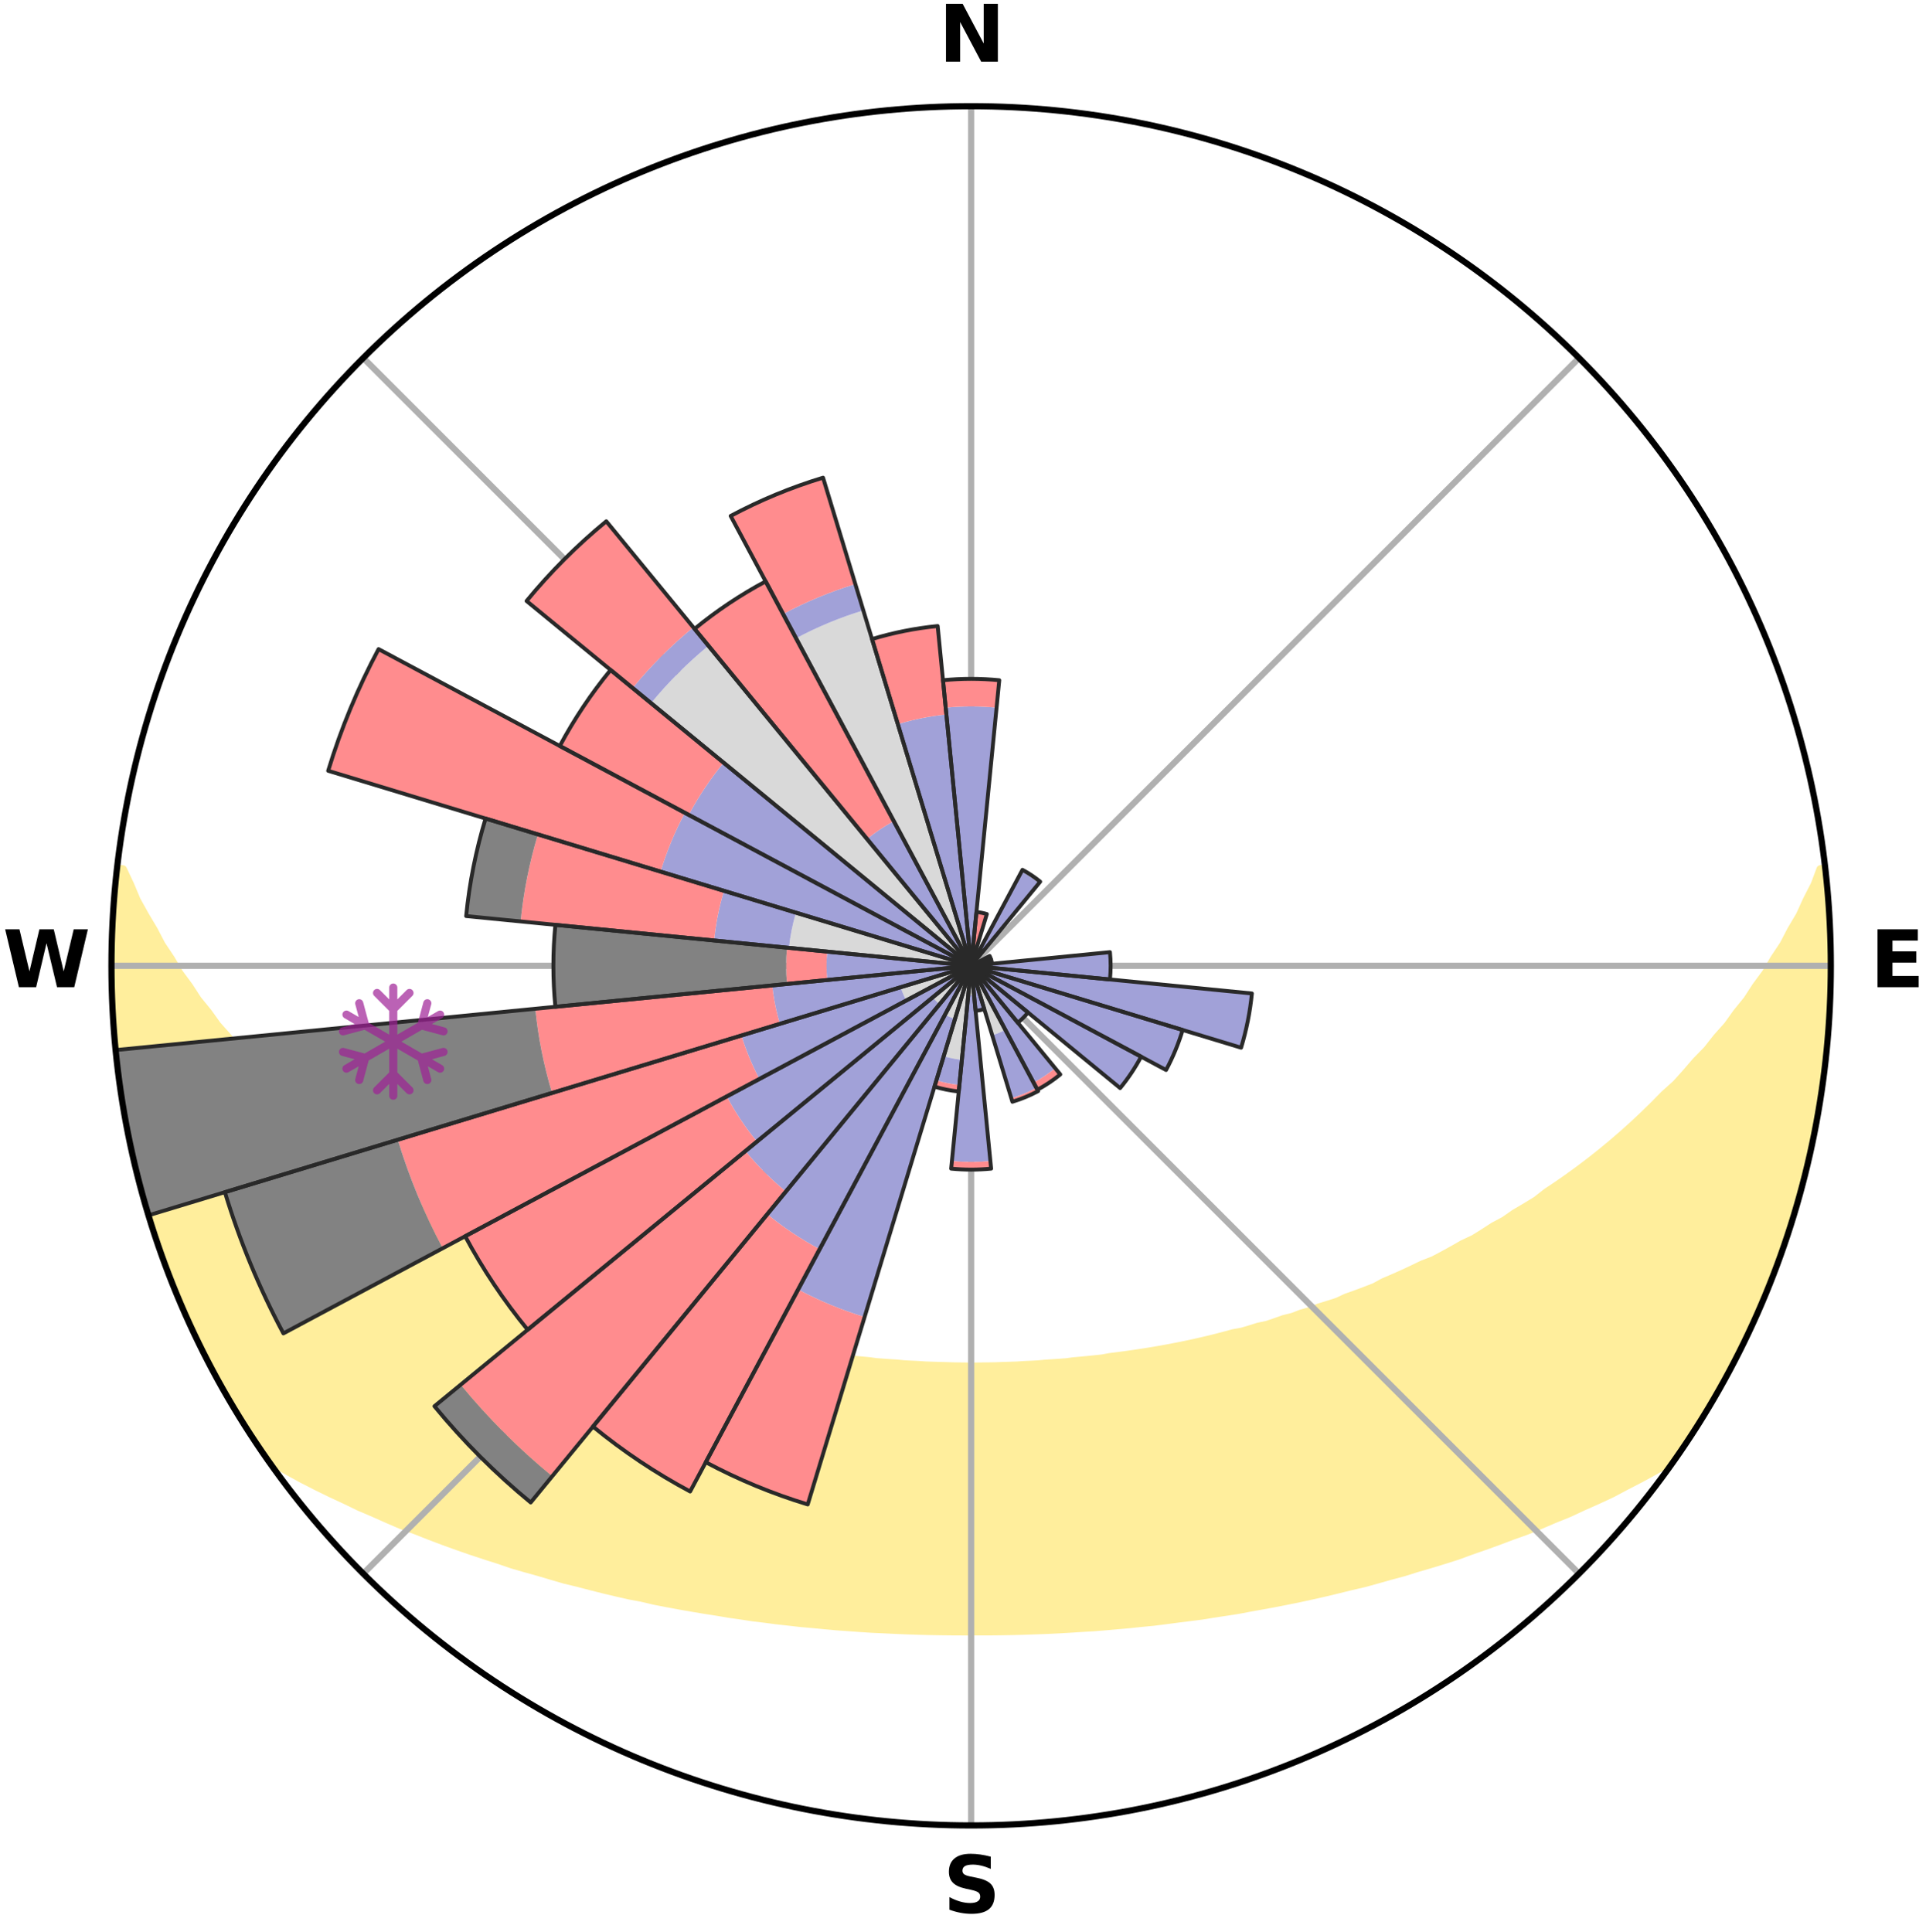 <?xml version="1.0" encoding="utf-8" standalone="no"?>
<!DOCTYPE svg PUBLIC "-//W3C//DTD SVG 1.1//EN"
  "http://www.w3.org/Graphics/SVG/1.1/DTD/svg11.dtd">
<svg xmlns:xlink="http://www.w3.org/1999/xlink" width="248.41pt" height="249.158pt" viewBox="0 0 248.41 249.158" xmlns="http://www.w3.org/2000/svg" version="1.1">
 <title>Ski Rose for Krvavec</title>
 <defs>
  <style type="text/css">*{stroke-linejoin: round; stroke-linecap: butt}</style>
 </defs>
 <g id="figure_1">
  <g id="patch_1">
   <path d="M 0 249.158 
L 248.41 249.158 
L 248.41 0 
L 0 0 
z
" style="fill: #ffffff"/>
  </g>
  <g id="axes_1">
   <g id="patch_2">
    <path d="M 236.135 124.579 
C 236.135 110.018 233.267 95.599 227.695 82.147 
C 222.122 68.695 213.955 56.471 203.659 46.175 
C 193.363 35.879 181.139 27.711 167.687 22.139 
C 154.235 16.567 139.815 13.699 125.255 13.699 
C 110.694 13.699 96.275 16.567 82.823 22.139 
C 69.371 27.711 57.147 35.879 46.851 46.175 
C 36.555 56.471 28.387 68.695 22.815 82.147 
C 17.243 95.599 14.375 110.018 14.375 124.579 
C 14.375 139.14 17.243 153.559 22.815 167.011 
C 28.387 180.463 36.555 192.687 46.851 202.983 
C 57.147 213.279 69.371 221.447 82.823 227.019 
C 96.275 232.591 110.694 235.459 125.255 235.459 
C 139.815 235.459 154.235 232.591 167.687 227.019 
C 181.139 221.447 193.363 213.279 203.659 202.983 
C 213.955 192.687 222.122 180.463 227.695 167.011 
C 233.267 153.559 236.135 139.14 236.135 124.579 
M 125.255 124.579 
C 125.255 124.579 125.255 124.579 125.255 124.579 
C 125.255 124.579 125.255 124.579 125.255 124.579 
C 125.255 124.579 125.255 124.579 125.255 124.579 
C 125.255 124.579 125.255 124.579 125.255 124.579 
C 125.255 124.579 125.255 124.579 125.255 124.579 
C 125.255 124.579 125.255 124.579 125.255 124.579 
C 125.255 124.579 125.255 124.579 125.255 124.579 
C 125.255 124.579 125.255 124.579 125.255 124.579 
C 125.255 124.579 125.255 124.579 125.255 124.579 
C 125.255 124.579 125.255 124.579 125.255 124.579 
C 125.255 124.579 125.255 124.579 125.255 124.579 
C 125.255 124.579 125.255 124.579 125.255 124.579 
C 125.255 124.579 125.255 124.579 125.255 124.579 
C 125.255 124.579 125.255 124.579 125.255 124.579 
C 125.255 124.579 125.255 124.579 125.255 124.579 
C 125.255 124.579 125.255 124.579 125.255 124.579 
z
" style="fill: #ffffff"/>
   </g>
   <g id="PolyCollection_1">
    <defs>
     <path id="m078cced007" d="M 235.337 -137.121 
L 234.785 -137.058 
L 234.034 -135.053 
L 233.015 -133.06 
L 232.134 -131.116 
L 230.998 -129.196 
L 230.024 -127.323 
L 228.801 -125.483 
L 227.751 -123.685 
L 226.458 -121.929 
L 225.343 -120.209 
L 223.988 -118.54 
L 222.815 -116.901 
L 221.407 -115.321 
L 220.184 -113.763 
L 218.73 -112.273 
L 217.462 -110.799 
L 216.175 -109.364 
L 214.663 -108.008 
L 213.34 -106.658 
L 212 -105.348 
L 210.646 -104.078 
L 209.278 -102.849 
L 207.898 -101.66 
L 206.507 -100.511 
L 205.106 -99.402 
L 203.697 -98.333 
L 202.281 -97.303 
L 200.859 -96.312 
L 199.433 -95.36 
L 198.184 -94.371 
L 196.75 -93.492 
L 195.315 -92.651 
L 194.053 -91.764 
L 192.616 -90.994 
L 191.349 -90.173 
L 190.08 -89.382 
L 188.648 -88.713 
L 187.379 -87.985 
L 186.111 -87.287 
L 184.843 -86.617 
L 183.43 -86.074 
L 182.17 -85.462 
L 180.914 -84.878 
L 179.661 -84.32 
L 178.414 -83.789 
L 177.302 -83.179 
L 176.062 -82.697 
L 174.83 -82.238 
L 173.604 -81.803 
L 172.502 -81.285 
L 171.289 -80.894 
L 170.085 -80.525 
L 168.994 -80.069 
L 167.806 -79.74 
L 166.724 -79.323 
L 165.553 -79.031 
L 164.481 -78.651 
L 163.414 -78.289 
L 162.268 -78.047 
L 161.213 -77.718 
L 160.162 -77.405 
L 159.045 -77.207 
L 158.007 -76.924 
L 156.975 -76.655 
L 155.948 -76.4 
L 154.927 -76.158 
L 153.912 -75.929 
L 152.902 -75.713 
L 151.898 -75.509 
L 150.9 -75.316 
L 149.907 -75.134 
L 148.921 -74.962 
L 147.94 -74.801 
L 146.965 -74.649 
L 145.996 -74.506 
L 145.032 -74.371 
L 144.074 -74.245 
L 143.121 -74.126 
L 142.194 -73.952 
L 141.249 -73.851 
L 140.309 -73.756 
L 139.374 -73.668 
L 138.443 -73.586 
L 137.527 -73.462 
L 136.602 -73.394 
L 135.681 -73.331 
L 134.764 -73.272 
L 133.855 -73.185 
L 132.943 -73.139 
L 132.032 -73.098 
L 131.127 -73.037 
L 130.221 -73.007 
L 129.316 -72.981 
L 128.413 -72.946 
L 127.51 -72.931 
L 126.608 -72.919 
L 125.706 -72.909 
L 124.804 -72.91 
L 123.902 -72.92 
L 123 -72.934 
L 122.098 -72.962 
L 121.194 -72.987 
L 120.29 -73.014 
L 119.383 -73.046 
L 118.479 -73.108 
L 117.569 -73.151 
L 116.657 -73.198 
L 115.748 -73.286 
L 114.831 -73.346 
L 113.911 -73.41 
L 112.987 -73.48 
L 112.072 -73.605 
L 111.142 -73.689 
L 110.207 -73.778 
L 109.268 -73.874 
L 108.344 -74.039 
L 107.398 -74.152 
L 106.446 -74.272 
L 105.488 -74.399 
L 104.526 -74.535 
L 103.558 -74.679 
L 102.584 -74.832 
L 101.604 -74.994 
L 100.619 -75.167 
L 99.628 -75.35 
L 98.631 -75.544 
L 97.628 -75.749 
L 96.619 -75.966 
L 95.605 -76.195 
L 94.585 -76.438 
L 93.56 -76.693 
L 92.529 -76.963 
L 91.493 -77.247 
L 90.452 -77.546 
L 89.329 -77.759 
L 88.275 -78.088 
L 87.216 -78.434 
L 86.065 -78.693 
L 84.995 -79.073 
L 83.825 -79.367 
L 82.745 -79.783 
L 81.662 -80.219 
L 80.469 -80.569 
L 79.267 -80.939 
L 78.171 -81.435 
L 76.956 -81.848 
L 75.732 -82.283 
L 74.627 -82.845 
L 73.393 -83.327 
L 72.153 -83.833 
L 70.908 -84.364 
L 69.657 -84.922 
L 68.403 -85.506 
L 67.145 -86.117 
L 65.885 -86.756 
L 64.622 -87.423 
L 63.202 -88.027 
L 61.935 -88.755 
L 60.669 -89.512 
L 59.405 -90.3 
L 57.973 -91.034 
L 56.711 -91.886 
L 55.279 -92.689 
L 53.846 -93.53 
L 52.595 -94.482 
L 51.167 -95.395 
L 49.743 -96.346 
L 48.512 -97.403 
L 47.1 -98.429 
L 45.696 -99.494 
L 44.299 -100.599 
L 42.912 -101.743 
L 41.536 -102.928 
L 40.172 -104.153 
L 38.822 -105.417 
L 37.283 -106.681 
L 35.962 -108.03 
L 34.659 -109.419 
L 33.375 -110.847 
L 31.903 -112.289 
L 30.66 -113.801 
L 29.44 -115.353 
L 28.034 -116.928 
L 26.865 -118.561 
L 25.512 -120.224 
L 24.399 -121.938 
L 23.108 -123.688 
L 22.059 -125.48 
L 20.838 -127.313 
L 19.864 -129.181 
L 18.726 -131.095 
L 17.641 -133.048 
L 16.815 -135.021 
L 15.866 -137.042 
L 15.131 -137.126 
L 15.131 -137.126 
L 14.923 -135.203 
L 14.811 -133.271 
L 14.613 -131.346 
L 14.566 -129.412 
L 14.434 -127.481 
L 14.387 -125.547 
L 14.504 -123.613 
L 14.471 -121.678 
L 14.518 -119.744 
L 14.663 -117.815 
L 14.728 -115.88 
L 14.936 -113.957 
L 15.174 -112.037 
L 15.336 -110.108 
L 15.635 -108.196 
L 15.964 -106.29 
L 16.322 -104.39 
L 16.613 -102.476 
L 17.032 -100.587 
L 17.481 -98.705 
L 17.959 -96.83 
L 18.467 -94.964 
L 19.005 -93.106 
L 19.572 -91.257 
L 20.17 -89.418 
L 20.798 -87.589 
L 21.456 -85.77 
L 22.145 -83.963 
L 22.865 -82.168 
L 23.617 -80.386 
L 24.401 -78.617 
L 25.217 -76.863 
L 26.066 -75.125 
L 26.959 -73.409 
L 27.822 -71.677 
L 28.786 -69.999 
L 29.738 -68.316 
L 30.743 -66.662 
L 31.751 -65.011 
L 32.806 -63.389 
L 33.887 -61.784 
L 35.304 -60.418 
L 37.121 -59.364 
L 38.957 -58.36 
L 40.811 -57.41 
L 42.669 -56.501 
L 44.534 -55.637 
L 46.339 -54.76 
L 48.198 -53.97 
L 50 -53.165 
L 51.799 -52.395 
L 53.649 -51.713 
L 55.438 -51.008 
L 57.222 -50.334 
L 59 -49.691 
L 60.77 -49.077 
L 62.534 -48.492 
L 64.289 -47.934 
L 65.994 -47.349 
L 67.733 -46.843 
L 69.464 -46.363 
L 71.152 -45.859 
L 72.83 -45.373 
L 74.534 -44.963 
L 76.2 -44.529 
L 77.855 -44.111 
L 79.507 -43.72 
L 81.148 -43.343 
L 82.805 -43.034 
L 84.409 -42.655 
L 86.03 -42.342 
L 87.64 -42.041 
L 89.245 -41.763 
L 90.84 -41.494 
L 92.43 -41.248 
L 93.998 -40.979 
L 95.572 -40.757 
L 97.129 -40.519 
L 98.692 -40.333 
L 100.239 -40.127 
L 101.788 -39.96 
L 103.325 -39.782 
L 104.865 -39.648 
L 106.393 -39.498 
L 107.917 -39.361 
L 109.441 -39.254 
L 110.958 -39.143 
L 112.472 -39.044 
L 113.985 -38.977 
L 115.493 -38.902 
L 116.999 -38.839 
L 118.503 -38.789 
L 120.005 -38.75 
L 121.506 -38.725 
L 123.006 -38.708 
L 124.505 -38.703 
L 126.004 -38.706 
L 127.504 -38.706 
L 129.003 -38.722 
L 130.504 -38.749 
L 132.007 -38.788 
L 133.511 -38.84 
L 135.017 -38.895 
L 136.526 -38.969 
L 138.037 -39.055 
L 139.55 -39.154 
L 141.071 -39.242 
L 142.592 -39.366 
L 144.116 -39.503 
L 145.648 -39.634 
L 147.181 -39.797 
L 148.726 -39.943 
L 150.268 -40.135 
L 151.815 -40.342 
L 153.375 -40.537 
L 154.945 -40.736 
L 156.508 -40.99 
L 158.088 -41.227 
L 159.679 -41.472 
L 161.259 -41.775 
L 162.86 -42.061 
L 164.473 -42.356 
L 166.09 -42.677 
L 167.718 -43.008 
L 169.35 -43.366 
L 170.994 -43.736 
L 172.641 -44.134 
L 174.3 -44.545 
L 175.994 -44.934 
L 177.664 -45.397 
L 179.346 -45.876 
L 181.067 -46.333 
L 182.758 -46.867 
L 184.497 -47.373 
L 186.245 -47.904 
L 188.001 -48.462 
L 189.723 -49.097 
L 191.493 -49.71 
L 193.27 -50.354 
L 195.053 -51.027 
L 196.891 -51.682 
L 198.686 -52.419 
L 200.484 -53.189 
L 202.345 -53.939 
L 204.149 -54.779 
L 206.01 -55.607 
L 207.877 -56.471 
L 209.675 -57.428 
L 211.524 -58.382 
L 213.365 -59.381 
L 215.178 -60.437 
L 216.63 -61.778 
L 217.7 -63.391 
L 218.744 -65.02 
L 219.782 -66.653 
L 220.781 -68.31 
L 221.709 -70.008 
L 222.687 -71.678 
L 223.471 -73.451 
L 224.482 -75.106 
L 225.298 -76.861 
L 226.141 -78.603 
L 226.884 -80.389 
L 227.693 -82.148 
L 228.388 -83.954 
L 229.093 -85.756 
L 229.751 -87.575 
L 230.363 -89.411 
L 230.927 -91.261 
L 231.555 -93.091 
L 232.089 -94.951 
L 232.517 -96.839 
L 233.031 -98.704 
L 233.415 -100.601 
L 233.853 -102.484 
L 234.257 -104.377 
L 234.506 -106.297 
L 234.86 -108.198 
L 235.174 -110.108 
L 235.267 -112.045 
L 235.487 -113.965 
L 235.686 -115.888 
L 235.849 -117.815 
L 235.962 -119.745 
L 236.053 -121.678 
L 236.107 -123.612 
L 236.126 -125.547 
L 235.927 -127.477 
L 235.869 -129.409 
L 235.787 -131.34 
L 235.673 -133.269 
L 235.527 -135.197 
L 235.337 -137.121 
z
" style="stroke: #ffee9c"/>
    </defs>
    <g clip-path="url(#pc398a8dbd4)">
     <use xlink:href="#m078cced007" x="0" y="249.158" style="fill: #ffee9c; stroke: #ffee9c"/>
    </g>
   </g>
   <g id="matplotlib.axis_1">
    <g id="xtick_1">
     <g id="line2d_1">
      <path d="M 125.255 124.579 
L 125.255 13.699 
" clip-path="url(#pc398a8dbd4)" style="fill: none; stroke: #b0b0b0; stroke-width: 0.8; stroke-linecap: square"/>
     </g>
     <g id="text_1">
      <!-- N -->
      <g transform="translate(121.07 7.958) scale(0.1 -0.1)">
       <defs>
        <path id="DejaVuSans-Bold-4e" d="M 588 4666 
L 1931 4666 
L 3628 1466 
L 3628 4666 
L 4769 4666 
L 4769 0 
L 3425 0 
L 1728 3200 
L 1728 0 
L 588 0 
L 588 4666 
z
" transform="scale(0.016)"/>
       </defs>
       <use xlink:href="#DejaVuSans-Bold-4e"/>
      </g>
     </g>
    </g>
    <g id="xtick_2">
     <g id="line2d_2">
      <path d="M 125.255 124.579 
L 203.659 46.175 
" clip-path="url(#pc398a8dbd4)" style="fill: none; stroke: #b0b0b0; stroke-width: 0.8; stroke-linecap: square"/>
     </g>
    </g>
    <g id="xtick_3">
     <g id="line2d_3">
      <path d="M 125.255 124.579 
L 236.135 124.579 
" clip-path="url(#pc398a8dbd4)" style="fill: none; stroke: #b0b0b0; stroke-width: 0.8; stroke-linecap: square"/>
     </g>
     <g id="text_2">
      <!-- E -->
      <g transform="translate(241.219 127.338) scale(0.1 -0.1)">
       <defs>
        <path id="DejaVuSans-Bold-45" d="M 588 4666 
L 3834 4666 
L 3834 3756 
L 1791 3756 
L 1791 2888 
L 3713 2888 
L 3713 1978 
L 1791 1978 
L 1791 909 
L 3903 909 
L 3903 0 
L 588 0 
L 588 4666 
z
" transform="scale(0.016)"/>
       </defs>
       <use xlink:href="#DejaVuSans-Bold-45"/>
      </g>
     </g>
    </g>
    <g id="xtick_4">
     <g id="line2d_4">
      <path d="M 125.255 124.579 
L 203.659 202.983 
" clip-path="url(#pc398a8dbd4)" style="fill: none; stroke: #b0b0b0; stroke-width: 0.8; stroke-linecap: square"/>
     </g>
    </g>
    <g id="xtick_5">
     <g id="line2d_5">
      <path d="M 125.255 124.579 
L 125.255 235.459 
" clip-path="url(#pc398a8dbd4)" style="fill: none; stroke: #b0b0b0; stroke-width: 0.8; stroke-linecap: square"/>
     </g>
     <g id="text_3">
      <!-- S -->
      <g transform="translate(121.654 246.718) scale(0.1 -0.1)">
       <defs>
        <path id="DejaVuSans-Bold-53" d="M 3834 4519 
L 3834 3531 
Q 3450 3703 3084 3790 
Q 2719 3878 2394 3878 
Q 1963 3878 1756 3759 
Q 1550 3641 1550 3391 
Q 1550 3203 1689 3098 
Q 1828 2994 2194 2919 
L 2706 2816 
Q 3484 2659 3812 2340 
Q 4141 2022 4141 1434 
Q 4141 663 3683 286 
Q 3225 -91 2284 -91 
Q 1841 -91 1394 -6 
Q 947 78 500 244 
L 500 1259 
Q 947 1022 1364 901 
Q 1781 781 2169 781 
Q 2563 781 2772 912 
Q 2981 1044 2981 1288 
Q 2981 1506 2839 1625 
Q 2697 1744 2272 1838 
L 1806 1941 
Q 1106 2091 782 2419 
Q 459 2747 459 3303 
Q 459 4000 909 4375 
Q 1359 4750 2203 4750 
Q 2588 4750 2994 4692 
Q 3400 4634 3834 4519 
z
" transform="scale(0.016)"/>
       </defs>
       <use xlink:href="#DejaVuSans-Bold-53"/>
      </g>
     </g>
    </g>
    <g id="xtick_6">
     <g id="line2d_6">
      <path d="M 125.255 124.579 
L 46.851 202.983 
" clip-path="url(#pc398a8dbd4)" style="fill: none; stroke: #b0b0b0; stroke-width: 0.8; stroke-linecap: square"/>
     </g>
    </g>
    <g id="xtick_7">
     <g id="line2d_7">
      <path d="M 125.255 124.579 
L 14.375 124.579 
" clip-path="url(#pc398a8dbd4)" style="fill: none; stroke: #b0b0b0; stroke-width: 0.8; stroke-linecap: square"/>
     </g>
     <g id="text_4">
      <!-- W -->
      <g transform="translate(0.36 127.338) scale(0.1 -0.1)">
       <defs>
        <path id="DejaVuSans-Bold-57" d="M 191 4666 
L 1344 4666 
L 2150 1275 
L 2950 4666 
L 4109 4666 
L 4909 1275 
L 5716 4666 
L 6859 4666 
L 5759 0 
L 4372 0 
L 3525 3547 
L 2688 0 
L 1300 0 
L 191 4666 
z
" transform="scale(0.016)"/>
       </defs>
       <use xlink:href="#DejaVuSans-Bold-57"/>
      </g>
     </g>
    </g>
    <g id="xtick_8">
     <g id="line2d_8">
      <path d="M 125.255 124.579 
L 46.851 46.175 
" clip-path="url(#pc398a8dbd4)" style="fill: none; stroke: #b0b0b0; stroke-width: 0.8; stroke-linecap: square"/>
     </g>
    </g>
   </g>
   <g id="matplotlib.axis_2"/>
   <g id="patch_3">
    <path d="M 125.255 124.579 
C 125.255 124.579 125.255 124.579 125.255 124.579 
C 125.255 124.579 125.255 124.579 125.255 124.579 
L 125.255 124.579 
C 125.255 124.579 125.255 124.579 125.255 124.579 
C 125.255 124.579 125.255 124.579 125.255 124.579 
z
" clip-path="url(#pc398a8dbd4)" style="fill: #d9d9d9"/>
   </g>
   <g id="patch_4">
    <path d="M 125.255 124.579 
C 125.255 124.579 125.255 124.579 125.255 124.579 
C 125.255 124.579 125.255 124.579 125.255 124.579 
L 125.255 124.579 
C 125.255 124.579 125.255 124.579 125.255 124.579 
C 125.255 124.579 125.255 124.579 125.255 124.579 
z
" clip-path="url(#pc398a8dbd4)" style="fill: #d9d9d9"/>
   </g>
   <g id="patch_5">
    <path d="M 125.255 124.579 
C 125.255 124.579 125.255 124.579 125.255 124.579 
C 125.255 124.579 125.255 124.579 125.255 124.579 
L 125.255 124.579 
C 125.255 124.579 125.255 124.579 125.255 124.579 
C 125.255 124.579 125.255 124.579 125.255 124.579 
z
" clip-path="url(#pc398a8dbd4)" style="fill: #d9d9d9"/>
   </g>
   <g id="patch_6">
    <path d="M 125.255 124.579 
C 125.255 124.579 125.255 124.579 125.255 124.579 
C 125.255 124.579 125.255 124.579 125.255 124.579 
L 125.255 124.579 
C 125.255 124.579 125.255 124.579 125.255 124.579 
C 125.255 124.579 125.255 124.579 125.255 124.579 
z
" clip-path="url(#pc398a8dbd4)" style="fill: #d9d9d9"/>
   </g>
   <g id="patch_7">
    <path d="M 125.255 124.579 
C 125.255 124.579 125.255 124.579 125.255 124.579 
C 125.255 124.579 125.255 124.579 125.255 124.579 
L 125.255 124.579 
C 125.255 124.579 125.255 124.579 125.255 124.579 
C 125.255 124.579 125.255 124.579 125.255 124.579 
z
" clip-path="url(#pc398a8dbd4)" style="fill: #d9d9d9"/>
   </g>
   <g id="patch_8">
    <path d="M 125.255 124.579 
C 125.255 124.579 125.255 124.579 125.255 124.579 
C 125.255 124.579 125.255 124.579 125.255 124.579 
L 125.255 124.579 
C 125.255 124.579 125.255 124.579 125.255 124.579 
C 125.255 124.579 125.255 124.579 125.255 124.579 
z
" clip-path="url(#pc398a8dbd4)" style="fill: #d9d9d9"/>
   </g>
   <g id="patch_9">
    <path d="M 125.255 124.579 
C 125.255 124.579 125.255 124.579 125.255 124.579 
C 125.255 124.579 125.255 124.579 125.255 124.579 
L 125.255 124.579 
C 125.255 124.579 125.255 124.579 125.255 124.579 
C 125.255 124.579 125.255 124.579 125.255 124.579 
z
" clip-path="url(#pc398a8dbd4)" style="fill: #d9d9d9"/>
   </g>
   <g id="patch_10">
    <path d="M 125.255 124.579 
C 125.255 124.579 125.255 124.579 125.255 124.579 
C 125.255 124.579 125.255 124.579 125.255 124.579 
L 125.255 124.579 
C 125.255 124.579 125.255 124.579 125.255 124.579 
C 125.255 124.579 125.255 124.579 125.255 124.579 
z
" clip-path="url(#pc398a8dbd4)" style="fill: #d9d9d9"/>
   </g>
   <g id="patch_11">
    <path d="M 125.255 124.579 
C 125.255 124.579 125.255 124.579 125.255 124.579 
C 125.255 124.579 125.255 124.579 125.255 124.579 
L 125.255 124.579 
C 125.255 124.579 125.255 124.579 125.255 124.579 
C 125.255 124.579 125.255 124.579 125.255 124.579 
z
" clip-path="url(#pc398a8dbd4)" style="fill: #d9d9d9"/>
   </g>
   <g id="patch_12">
    <path d="M 125.255 124.579 
C 125.255 124.579 125.255 124.579 125.255 124.579 
C 125.255 124.579 125.255 124.579 125.255 124.579 
L 125.255 124.579 
C 125.255 124.579 125.255 124.579 125.255 124.579 
C 125.255 124.579 125.255 124.579 125.255 124.579 
z
" clip-path="url(#pc398a8dbd4)" style="fill: #d9d9d9"/>
   </g>
   <g id="patch_13">
    <path d="M 125.255 124.579 
C 125.255 124.579 125.255 124.579 125.255 124.579 
C 125.255 124.579 125.255 124.579 125.255 124.579 
L 125.255 124.579 
C 125.255 124.579 125.255 124.579 125.255 124.579 
C 125.255 124.579 125.255 124.579 125.255 124.579 
z
" clip-path="url(#pc398a8dbd4)" style="fill: #d9d9d9"/>
   </g>
   <g id="patch_14">
    <path d="M 125.255 124.579 
C 125.255 124.579 125.255 124.579 125.255 124.579 
C 125.255 124.579 125.255 124.579 125.255 124.579 
L 125.255 124.579 
C 125.255 124.579 125.255 124.579 125.255 124.579 
C 125.255 124.579 125.255 124.579 125.255 124.579 
z
" clip-path="url(#pc398a8dbd4)" style="fill: #d9d9d9"/>
   </g>
   <g id="patch_15">
    <path d="M 125.255 124.579 
C 125.255 124.579 125.255 124.579 125.255 124.579 
C 125.255 124.579 125.255 124.579 125.255 124.579 
L 125.255 124.579 
C 125.255 124.579 125.255 124.579 125.255 124.579 
C 125.255 124.579 125.255 124.579 125.255 124.579 
z
" clip-path="url(#pc398a8dbd4)" style="fill: #d9d9d9"/>
   </g>
   <g id="patch_16">
    <path d="M 125.255 124.579 
C 125.255 124.579 125.255 124.579 125.255 124.579 
C 125.255 124.579 125.255 124.579 125.255 124.579 
L 125.255 124.579 
C 125.255 124.579 125.255 124.579 125.255 124.579 
C 125.255 124.579 125.255 124.579 125.255 124.579 
z
" clip-path="url(#pc398a8dbd4)" style="fill: #d9d9d9"/>
   </g>
   <g id="patch_17">
    <path d="M 125.255 124.579 
C 125.255 124.579 125.255 124.579 125.255 124.579 
C 125.255 124.579 125.255 124.579 125.255 124.579 
L 127.972 133.536 
C 128.265 133.447 128.554 133.344 128.837 133.227 
C 129.12 133.109 129.397 132.978 129.667 132.834 
z
" clip-path="url(#pc398a8dbd4)" style="fill: #d9d9d9"/>
   </g>
   <g id="patch_18">
    <path d="M 125.255 124.579 
C 125.255 124.579 125.255 124.579 125.255 124.579 
C 125.255 124.579 125.255 124.579 125.255 124.579 
L 125.471 126.775 
C 125.543 126.768 125.614 126.757 125.685 126.743 
C 125.756 126.729 125.826 126.711 125.895 126.69 
z
" clip-path="url(#pc398a8dbd4)" style="fill: #d9d9d9"/>
   </g>
   <g id="patch_19">
    <path d="M 125.255 124.579 
C 125.255 124.579 125.255 124.579 125.255 124.579 
C 125.255 124.579 125.255 124.579 125.255 124.579 
L 124.88 128.382 
C 125.005 128.394 125.13 128.4 125.255 128.4 
C 125.38 128.4 125.505 128.394 125.629 128.382 
z
" clip-path="url(#pc398a8dbd4)" style="fill: #d9d9d9"/>
   </g>
   <g id="patch_20">
    <path d="M 125.255 124.579 
C 125.255 124.579 125.255 124.579 125.255 124.579 
C 125.255 124.579 125.255 124.579 125.255 124.579 
L 121.718 136.238 
C 122.1 136.354 122.487 136.451 122.878 136.529 
C 123.269 136.607 123.664 136.665 124.061 136.704 
z
" clip-path="url(#pc398a8dbd4)" style="fill: #d9d9d9"/>
   </g>
   <g id="patch_21">
    <path d="M 125.255 124.579 
C 125.255 124.579 125.255 124.579 125.255 124.579 
C 125.255 124.579 125.255 124.579 125.255 124.579 
L 121.885 130.884 
C 122.091 130.994 122.303 131.094 122.519 131.184 
C 122.735 131.273 122.956 131.352 123.18 131.42 
z
" clip-path="url(#pc398a8dbd4)" style="fill: #d9d9d9"/>
   </g>
   <g id="patch_22">
    <path d="M 125.255 124.579 
C 125.255 124.579 125.255 124.579 125.255 124.579 
C 125.255 124.579 125.255 124.579 125.255 124.579 
L 125.255 124.579 
C 125.255 124.579 125.255 124.579 125.255 124.579 
C 125.255 124.579 125.255 124.579 125.255 124.579 
z
" clip-path="url(#pc398a8dbd4)" style="fill: #d9d9d9"/>
   </g>
   <g id="patch_23">
    <path d="M 125.255 124.579 
C 125.255 124.579 125.255 124.579 125.255 124.579 
C 125.255 124.579 125.255 124.579 125.255 124.579 
L 120.283 128.659 
C 120.416 128.822 120.558 128.978 120.707 129.127 
C 120.856 129.276 121.012 129.418 121.174 129.551 
z
" clip-path="url(#pc398a8dbd4)" style="fill: #d9d9d9"/>
   </g>
   <g id="patch_24">
    <path d="M 125.255 124.579 
C 125.255 124.579 125.255 124.579 125.255 124.579 
C 125.255 124.579 125.255 124.579 125.255 124.579 
L 125.255 124.579 
C 125.255 124.579 125.255 124.579 125.255 124.579 
C 125.255 124.579 125.255 124.579 125.255 124.579 
z
" clip-path="url(#pc398a8dbd4)" style="fill: #d9d9d9"/>
   </g>
   <g id="patch_25">
    <path d="M 125.255 124.579 
C 125.255 124.579 125.255 124.579 125.255 124.579 
C 125.255 124.579 125.255 124.579 125.255 124.579 
L 116.174 127.334 
C 116.265 127.631 116.369 127.923 116.488 128.21 
C 116.607 128.497 116.74 128.778 116.886 129.052 
z
" clip-path="url(#pc398a8dbd4)" style="fill: #d9d9d9"/>
   </g>
   <g id="patch_26">
    <path d="M 125.255 124.579 
C 125.255 124.579 125.255 124.579 125.255 124.579 
C 125.255 124.579 125.255 124.579 125.255 124.579 
L 125.255 124.579 
C 125.255 124.579 125.255 124.579 125.255 124.579 
C 125.255 124.579 125.255 124.579 125.255 124.579 
z
" clip-path="url(#pc398a8dbd4)" style="fill: #d9d9d9"/>
   </g>
   <g id="patch_27">
    <path d="M 125.255 124.579 
C 125.255 124.579 125.255 124.579 125.255 124.579 
C 125.255 124.579 125.255 124.579 125.255 124.579 
L 125.255 124.579 
C 125.255 124.579 125.255 124.579 125.255 124.579 
C 125.255 124.579 125.255 124.579 125.255 124.579 
z
" clip-path="url(#pc398a8dbd4)" style="fill: #d9d9d9"/>
   </g>
   <g id="patch_28">
    <path d="M 125.255 124.579 
C 125.255 124.579 125.255 124.579 125.255 124.579 
C 125.255 124.579 125.255 124.579 125.255 124.579 
L 102.664 117.726 
C 102.44 118.466 102.252 119.216 102.102 119.974 
C 101.951 120.731 101.837 121.496 101.762 122.265 
z
" clip-path="url(#pc398a8dbd4)" style="fill: #d9d9d9"/>
   </g>
   <g id="patch_29">
    <path d="M 125.255 124.579 
C 125.255 124.579 125.255 124.579 125.255 124.579 
C 125.255 124.579 125.255 124.579 125.255 124.579 
L 125.255 124.579 
C 125.255 124.579 125.255 124.579 125.255 124.579 
C 125.255 124.579 125.255 124.579 125.255 124.579 
z
" clip-path="url(#pc398a8dbd4)" style="fill: #d9d9d9"/>
   </g>
   <g id="patch_30">
    <path d="M 125.255 124.579 
C 125.255 124.579 125.255 124.579 125.255 124.579 
C 125.255 124.579 125.255 124.579 125.255 124.579 
L 125.255 124.579 
C 125.255 124.579 125.255 124.579 125.255 124.579 
C 125.255 124.579 125.255 124.579 125.255 124.579 
z
" clip-path="url(#pc398a8dbd4)" style="fill: #d9d9d9"/>
   </g>
   <g id="patch_31">
    <path d="M 125.255 124.579 
C 125.255 124.579 125.255 124.579 125.255 124.579 
C 125.255 124.579 125.255 124.579 125.255 124.579 
L 91.375 83.296 
C 90.024 84.405 88.728 85.58 87.492 86.816 
C 86.255 88.052 85.081 89.348 83.972 90.699 
z
" clip-path="url(#pc398a8dbd4)" style="fill: #d9d9d9"/>
   </g>
   <g id="patch_32">
    <path d="M 125.255 124.579 
C 125.255 124.579 125.255 124.579 125.255 124.579 
C 125.255 124.579 125.255 124.579 125.255 124.579 
L 125.255 124.579 
C 125.255 124.579 125.255 124.579 125.255 124.579 
C 125.255 124.579 125.255 124.579 125.255 124.579 
z
" clip-path="url(#pc398a8dbd4)" style="fill: #d9d9d9"/>
   </g>
   <g id="patch_33">
    <path d="M 125.255 124.579 
C 125.255 124.579 125.255 124.579 125.255 124.579 
C 125.255 124.579 125.255 124.579 125.255 124.579 
L 111.349 78.737 
C 109.848 79.192 108.371 79.721 106.923 80.321 
C 105.474 80.921 104.056 81.592 102.673 82.331 
z
" clip-path="url(#pc398a8dbd4)" style="fill: #d9d9d9"/>
   </g>
   <g id="patch_34">
    <path d="M 125.255 124.579 
C 125.255 124.579 125.255 124.579 125.255 124.579 
C 125.255 124.579 125.255 124.579 125.255 124.579 
L 125.255 124.579 
C 125.255 124.579 125.255 124.579 125.255 124.579 
C 125.255 124.579 125.255 124.579 125.255 124.579 
z
" clip-path="url(#pc398a8dbd4)" style="fill: #d9d9d9"/>
   </g>
   <g id="patch_35">
    <path d="M 125.255 124.579 
C 125.255 124.579 125.255 124.579 125.255 124.579 
C 125.255 124.579 125.255 124.579 125.255 124.579 
L 128.534 91.282 
C 127.444 91.175 126.35 91.121 125.255 91.121 
C 124.16 91.121 123.065 91.175 121.975 91.282 
z
" clip-path="url(#pc398a8dbd4)" style="fill: #a1a1d8"/>
   </g>
   <g id="patch_36">
    <path d="M 125.255 124.579 
C 125.255 124.579 125.255 124.579 125.255 124.579 
C 125.255 124.579 125.255 124.579 125.255 124.579 
L 125.255 124.579 
C 125.255 124.579 125.255 124.579 125.255 124.579 
C 125.255 124.579 125.255 124.579 125.255 124.579 
z
" clip-path="url(#pc398a8dbd4)" style="fill: #a1a1d8"/>
   </g>
   <g id="patch_37">
    <path d="M 125.255 124.579 
C 125.255 124.579 125.255 124.579 125.255 124.579 
C 125.255 124.579 125.255 124.579 125.255 124.579 
L 125.255 124.579 
C 125.255 124.579 125.255 124.579 125.255 124.579 
C 125.255 124.579 125.255 124.579 125.255 124.579 
z
" clip-path="url(#pc398a8dbd4)" style="fill: #a1a1d8"/>
   </g>
   <g id="patch_38">
    <path d="M 125.255 124.579 
C 125.255 124.579 125.255 124.579 125.255 124.579 
C 125.255 124.579 125.255 124.579 125.255 124.579 
L 133.995 113.929 
C 133.647 113.643 133.284 113.374 132.909 113.124 
C 132.534 112.873 132.147 112.641 131.749 112.428 
z
" clip-path="url(#pc398a8dbd4)" style="fill: #a1a1d8"/>
   </g>
   <g id="patch_39">
    <path d="M 125.255 124.579 
C 125.255 124.579 125.255 124.579 125.255 124.579 
C 125.255 124.579 125.255 124.579 125.255 124.579 
L 125.255 124.579 
C 125.255 124.579 125.255 124.579 125.255 124.579 
C 125.255 124.579 125.255 124.579 125.255 124.579 
z
" clip-path="url(#pc398a8dbd4)" style="fill: #a1a1d8"/>
   </g>
   <g id="patch_40">
    <path d="M 125.255 124.579 
C 125.255 124.579 125.255 124.579 125.255 124.579 
C 125.255 124.579 125.255 124.579 125.255 124.579 
L 125.255 124.579 
C 125.255 124.579 125.255 124.579 125.255 124.579 
C 125.255 124.579 125.255 124.579 125.255 124.579 
z
" clip-path="url(#pc398a8dbd4)" style="fill: #a1a1d8"/>
   </g>
   <g id="patch_41">
    <path d="M 125.255 124.579 
C 125.255 124.579 125.255 124.579 125.255 124.579 
C 125.255 124.579 125.255 124.579 125.255 124.579 
L 125.255 124.579 
C 125.255 124.579 125.255 124.579 125.255 124.579 
C 125.255 124.579 125.255 124.579 125.255 124.579 
z
" clip-path="url(#pc398a8dbd4)" style="fill: #a1a1d8"/>
   </g>
   <g id="patch_42">
    <path d="M 125.255 124.579 
C 125.255 124.579 125.255 124.579 125.255 124.579 
C 125.255 124.579 125.255 124.579 125.255 124.579 
L 127.944 124.314 
C 127.935 124.226 127.922 124.139 127.905 124.052 
C 127.888 123.965 127.866 123.879 127.84 123.795 
z
" clip-path="url(#pc398a8dbd4)" style="fill: #a1a1d8"/>
   </g>
   <g id="patch_43">
    <path d="M 125.255 124.579 
C 125.255 124.579 125.255 124.579 125.255 124.579 
C 125.255 124.579 125.255 124.579 125.255 124.579 
L 143.159 126.342 
C 143.217 125.756 143.246 125.168 143.246 124.579 
C 143.246 123.99 143.217 123.402 143.159 122.816 
z
" clip-path="url(#pc398a8dbd4)" style="fill: #a1a1d8"/>
   </g>
   <g id="patch_44">
    <path d="M 125.255 124.579 
C 125.255 124.579 125.255 124.579 125.255 124.579 
C 125.255 124.579 125.255 124.579 125.255 124.579 
L 160.073 135.141 
C 160.419 134.001 160.708 132.845 160.941 131.677 
C 161.173 130.509 161.348 129.331 161.465 128.145 
z
" clip-path="url(#pc398a8dbd4)" style="fill: #a1a1d8"/>
   </g>
   <g id="patch_45">
    <path d="M 125.255 124.579 
C 125.255 124.579 125.255 124.579 125.255 124.579 
C 125.255 124.579 125.255 124.579 125.255 124.579 
L 150.398 138.019 
C 150.838 137.196 151.237 136.351 151.595 135.489 
C 151.952 134.627 152.266 133.748 152.537 132.855 
z
" clip-path="url(#pc398a8dbd4)" style="fill: #a1a1d8"/>
   </g>
   <g id="patch_46">
    <path d="M 125.255 124.579 
C 125.255 124.579 125.255 124.579 125.255 124.579 
C 125.255 124.579 125.255 124.579 125.255 124.579 
L 144.474 140.351 
C 144.99 139.722 145.475 139.068 145.927 138.392 
C 146.379 137.715 146.798 137.017 147.181 136.299 
z
" clip-path="url(#pc398a8dbd4)" style="fill: #a1a1d8"/>
   </g>
   <g id="patch_47">
    <path d="M 125.255 124.579 
C 125.255 124.579 125.255 124.579 125.255 124.579 
C 125.255 124.579 125.255 124.579 125.255 124.579 
L 131.275 131.914 
C 131.515 131.717 131.745 131.508 131.965 131.289 
C 132.184 131.069 132.393 130.839 132.59 130.599 
z
" clip-path="url(#pc398a8dbd4)" style="fill: #a1a1d8"/>
   </g>
   <g id="patch_48">
    <path d="M 125.255 124.579 
C 125.255 124.579 125.255 124.579 125.255 124.579 
C 125.255 124.579 125.255 124.579 125.255 124.579 
L 133.31 139.65 
C 133.804 139.386 134.284 139.099 134.749 138.788 
C 135.214 138.477 135.664 138.144 136.096 137.789 
z
" clip-path="url(#pc398a8dbd4)" style="fill: #a1a1d8"/>
   </g>
   <g id="patch_49">
    <path d="M 129.667 132.834 
C 129.397 132.978 129.12 133.109 128.837 133.227 
C 128.554 133.344 128.265 133.447 127.972 133.536 
L 130.438 141.665 
C 130.997 141.495 131.548 141.298 132.088 141.075 
C 132.628 140.851 133.156 140.601 133.672 140.326 
z
" clip-path="url(#pc398a8dbd4)" style="fill: #a1a1d8"/>
   </g>
   <g id="patch_50">
    <path d="M 125.895 126.69 
C 125.826 126.711 125.756 126.729 125.685 126.743 
C 125.614 126.757 125.543 126.768 125.471 126.775 
L 125.827 130.388 
C 126.017 130.369 126.206 130.341 126.394 130.304 
C 126.581 130.267 126.766 130.22 126.949 130.165 
z
" clip-path="url(#pc398a8dbd4)" style="fill: #a1a1d8"/>
   </g>
   <g id="patch_51">
    <path d="M 125.629 128.382 
C 125.505 128.394 125.38 128.4 125.255 128.4 
C 125.13 128.4 125.005 128.394 124.88 128.382 
L 122.775 149.756 
C 123.599 149.837 124.427 149.878 125.255 149.878 
C 126.083 149.878 126.91 149.837 127.735 149.756 
z
" clip-path="url(#pc398a8dbd4)" style="fill: #a1a1d8"/>
   </g>
   <g id="patch_52">
    <path d="M 124.061 136.704 
C 123.664 136.665 123.269 136.607 122.878 136.529 
C 122.487 136.451 122.1 136.354 121.718 136.238 
L 120.772 139.357 
C 121.256 139.504 121.746 139.627 122.242 139.725 
C 122.738 139.824 123.238 139.898 123.741 139.948 
z
" clip-path="url(#pc398a8dbd4)" style="fill: #a1a1d8"/>
   </g>
   <g id="patch_53">
    <path d="M 123.18 131.42 
C 122.956 131.352 122.735 131.273 122.519 131.184 
C 122.303 131.094 122.091 130.994 121.885 130.884 
L 102.938 166.331 
C 104.304 167.062 105.706 167.725 107.138 168.318 
C 108.569 168.911 110.029 169.433 111.512 169.883 
z
" clip-path="url(#pc398a8dbd4)" style="fill: #a1a1d8"/>
   </g>
   <g id="patch_54">
    <path d="M 125.255 124.579 
C 125.255 124.579 125.255 124.579 125.255 124.579 
C 125.255 124.579 125.255 124.579 125.255 124.579 
L 98.959 156.62 
C 100.008 157.481 101.098 158.29 102.226 159.043 
C 103.355 159.797 104.519 160.495 105.715 161.135 
z
" clip-path="url(#pc398a8dbd4)" style="fill: #a1a1d8"/>
   </g>
   <g id="patch_55">
    <path d="M 121.174 129.551 
C 121.012 129.418 120.856 129.276 120.707 129.127 
C 120.558 128.978 120.416 128.822 120.283 128.659 
L 96.138 148.474 
C 96.92 149.427 97.749 150.342 98.621 151.213 
C 99.492 152.085 100.406 152.914 101.359 153.696 
z
" clip-path="url(#pc398a8dbd4)" style="fill: #a1a1d8"/>
   </g>
   <g id="patch_56">
    <path d="M 125.255 124.579 
C 125.255 124.579 125.255 124.579 125.255 124.579 
C 125.255 124.579 125.255 124.579 125.255 124.579 
L 93.732 141.429 
C 94.283 142.46 94.885 143.464 95.535 144.437 
C 96.185 145.41 96.882 146.35 97.624 147.255 
z
" clip-path="url(#pc398a8dbd4)" style="fill: #a1a1d8"/>
   </g>
   <g id="patch_57">
    <path d="M 116.886 129.052 
C 116.74 128.778 116.607 128.497 116.488 128.21 
C 116.369 127.923 116.265 127.631 116.174 127.334 
L 95.623 133.568 
C 95.917 134.538 96.259 135.492 96.647 136.429 
C 97.035 137.365 97.468 138.282 97.946 139.176 
z
" clip-path="url(#pc398a8dbd4)" style="fill: #a1a1d8"/>
   </g>
   <g id="patch_58">
    <path d="M 125.255 124.579 
C 125.255 124.579 125.255 124.579 125.255 124.579 
C 125.255 124.579 125.255 124.579 125.255 124.579 
L 99.604 127.105 
C 99.686 127.945 99.81 128.78 99.975 129.608 
C 100.139 130.435 100.345 131.254 100.589 132.061 
z
" clip-path="url(#pc398a8dbd4)" style="fill: #a1a1d8"/>
   </g>
   <g id="patch_59">
    <path d="M 125.255 124.579 
C 125.255 124.579 125.255 124.579 125.255 124.579 
C 125.255 124.579 125.255 124.579 125.255 124.579 
L 106.69 122.751 
C 106.63 123.358 106.6 123.968 106.6 124.579 
C 106.6 125.19 106.63 125.8 106.69 126.408 
z
" clip-path="url(#pc398a8dbd4)" style="fill: #a1a1d8"/>
   </g>
   <g id="patch_60">
    <path d="M 101.762 122.265 
C 101.837 121.496 101.951 120.731 102.102 119.974 
C 102.252 119.216 102.44 118.466 102.664 117.726 
L 93.377 114.909 
C 93.06 115.952 92.795 117.011 92.583 118.08 
C 92.37 119.15 92.21 120.229 92.103 121.314 
z
" clip-path="url(#pc398a8dbd4)" style="fill: #a1a1d8"/>
   </g>
   <g id="patch_61">
    <path d="M 125.255 124.579 
C 125.255 124.579 125.255 124.579 125.255 124.579 
C 125.255 124.579 125.255 124.579 125.255 124.579 
L 88.339 104.847 
C 87.693 106.055 87.107 107.295 86.582 108.56 
C 86.058 109.826 85.596 111.117 85.198 112.428 
z
" clip-path="url(#pc398a8dbd4)" style="fill: #a1a1d8"/>
   </g>
   <g id="patch_62">
    <path d="M 125.255 124.579 
C 125.255 124.579 125.255 124.579 125.255 124.579 
C 125.255 124.579 125.255 124.579 125.255 124.579 
L 93.327 98.377 
C 92.47 99.422 91.664 100.508 90.913 101.632 
C 90.162 102.756 89.466 103.917 88.829 105.109 
z
" clip-path="url(#pc398a8dbd4)" style="fill: #a1a1d8"/>
   </g>
   <g id="patch_63">
    <path d="M 83.972 90.699 
C 85.081 89.348 86.255 88.052 87.492 86.816 
C 88.728 85.58 90.024 84.405 91.375 83.296 
L 89.422 80.917 
C 87.993 82.089 86.622 83.332 85.315 84.639 
C 84.008 85.946 82.765 87.317 81.592 88.746 
z
" clip-path="url(#pc398a8dbd4)" style="fill: #a1a1d8"/>
   </g>
   <g id="patch_64">
    <path d="M 125.255 124.579 
C 125.255 124.579 125.255 124.579 125.255 124.579 
C 125.255 124.579 125.255 124.579 125.255 124.579 
L 115.28 105.917 
C 114.669 106.243 114.074 106.6 113.499 106.985 
C 112.923 107.369 112.366 107.782 111.831 108.222 
z
" clip-path="url(#pc398a8dbd4)" style="fill: #a1a1d8"/>
   </g>
   <g id="patch_65">
    <path d="M 102.673 82.331 
C 104.056 81.592 105.474 80.921 106.923 80.321 
C 108.371 79.721 109.848 79.192 111.349 78.737 
L 110.318 75.339 
C 108.706 75.828 107.12 76.395 105.563 77.04 
C 104.007 77.684 102.484 78.405 100.999 79.199 
z
" clip-path="url(#pc398a8dbd4)" style="fill: #a1a1d8"/>
   </g>
   <g id="patch_66">
    <path d="M 125.255 124.579 
C 125.255 124.579 125.255 124.579 125.255 124.579 
C 125.255 124.579 125.255 124.579 125.255 124.579 
L 122.062 92.162 
C 121.001 92.267 119.946 92.423 118.9 92.631 
C 117.854 92.839 116.82 93.099 115.799 93.408 
z
" clip-path="url(#pc398a8dbd4)" style="fill: #a1a1d8"/>
   </g>
   <g id="patch_67">
    <path d="M 121.975 91.282 
C 123.065 91.175 124.16 91.121 125.255 91.121 
C 126.35 91.121 127.444 91.175 128.534 91.282 
L 128.883 87.742 
C 127.677 87.624 126.466 87.564 125.255 87.564 
C 124.043 87.564 122.832 87.624 121.627 87.742 
z
" clip-path="url(#pc398a8dbd4)" style="fill: #ff8c8e"/>
   </g>
   <g id="patch_68">
    <path d="M 125.255 124.579 
C 125.255 124.579 125.255 124.579 125.255 124.579 
C 125.255 124.579 125.255 124.579 125.255 124.579 
L 127.28 117.903 
C 127.061 117.837 126.84 117.781 126.616 117.737 
C 126.392 117.692 126.166 117.659 125.939 117.636 
z
" clip-path="url(#pc398a8dbd4)" style="fill: #ff8c8e"/>
   </g>
   <g id="patch_69">
    <path d="M 125.255 124.579 
C 125.255 124.579 125.255 124.579 125.255 124.579 
C 125.255 124.579 125.255 124.579 125.255 124.579 
L 125.255 124.579 
C 125.255 124.579 125.255 124.579 125.255 124.579 
C 125.255 124.579 125.255 124.579 125.255 124.579 
z
" clip-path="url(#pc398a8dbd4)" style="fill: #ff8c8e"/>
   </g>
   <g id="patch_70">
    <path d="M 131.749 112.428 
C 132.147 112.641 132.534 112.873 132.909 113.124 
C 133.284 113.374 133.647 113.643 133.995 113.929 
L 133.995 113.929 
C 133.647 113.643 133.284 113.374 132.909 113.124 
C 132.534 112.873 132.147 112.641 131.749 112.428 
z
" clip-path="url(#pc398a8dbd4)" style="fill: #ff8c8e"/>
   </g>
   <g id="patch_71">
    <path d="M 125.255 124.579 
C 125.255 124.579 125.255 124.579 125.255 124.579 
C 125.255 124.579 125.255 124.579 125.255 124.579 
L 125.255 124.579 
C 125.255 124.579 125.255 124.579 125.255 124.579 
C 125.255 124.579 125.255 124.579 125.255 124.579 
z
" clip-path="url(#pc398a8dbd4)" style="fill: #ff8c8e"/>
   </g>
   <g id="patch_72">
    <path d="M 125.255 124.579 
C 125.255 124.579 125.255 124.579 125.255 124.579 
C 125.255 124.579 125.255 124.579 125.255 124.579 
L 125.255 124.579 
C 125.255 124.579 125.255 124.579 125.255 124.579 
C 125.255 124.579 125.255 124.579 125.255 124.579 
z
" clip-path="url(#pc398a8dbd4)" style="fill: #ff8c8e"/>
   </g>
   <g id="patch_73">
    <path d="M 125.255 124.579 
C 125.255 124.579 125.255 124.579 125.255 124.579 
C 125.255 124.579 125.255 124.579 125.255 124.579 
L 127.84 123.795 
C 127.815 123.71 127.785 123.627 127.751 123.545 
C 127.717 123.463 127.679 123.383 127.638 123.305 
z
" clip-path="url(#pc398a8dbd4)" style="fill: #ff8c8e"/>
   </g>
   <g id="patch_74">
    <path d="M 127.84 123.795 
C 127.866 123.879 127.888 123.965 127.905 124.052 
C 127.922 124.139 127.935 124.226 127.944 124.314 
L 127.944 124.314 
C 127.935 124.226 127.922 124.139 127.905 124.052 
C 127.888 123.965 127.866 123.879 127.84 123.795 
z
" clip-path="url(#pc398a8dbd4)" style="fill: #ff8c8e"/>
   </g>
   <g id="patch_75">
    <path d="M 143.159 122.816 
C 143.217 123.402 143.246 123.99 143.246 124.579 
C 143.246 125.168 143.217 125.756 143.159 126.342 
L 143.159 126.342 
C 143.217 125.756 143.246 125.168 143.246 124.579 
C 143.246 123.99 143.217 123.402 143.159 122.816 
z
" clip-path="url(#pc398a8dbd4)" style="fill: #ff8c8e"/>
   </g>
   <g id="patch_76">
    <path d="M 161.465 128.145 
C 161.348 129.331 161.173 130.509 160.941 131.677 
C 160.708 132.845 160.419 134.001 160.073 135.141 
L 160.073 135.141 
C 160.419 134.001 160.708 132.845 160.941 131.677 
C 161.173 130.509 161.348 129.331 161.465 128.145 
z
" clip-path="url(#pc398a8dbd4)" style="fill: #ff8c8e"/>
   </g>
   <g id="patch_77">
    <path d="M 152.537 132.855 
C 152.266 133.748 151.952 134.627 151.595 135.489 
C 151.237 136.351 150.838 137.196 150.398 138.019 
L 150.398 138.019 
C 150.838 137.196 151.237 136.351 151.595 135.489 
C 151.952 134.627 152.266 133.748 152.537 132.855 
z
" clip-path="url(#pc398a8dbd4)" style="fill: #ff8c8e"/>
   </g>
   <g id="patch_78">
    <path d="M 147.181 136.299 
C 146.798 137.017 146.379 137.715 145.927 138.392 
C 145.475 139.068 144.99 139.722 144.474 140.351 
L 144.474 140.351 
C 144.99 139.722 145.475 139.068 145.927 138.392 
C 146.379 137.715 146.798 137.017 147.181 136.299 
z
" clip-path="url(#pc398a8dbd4)" style="fill: #ff8c8e"/>
   </g>
   <g id="patch_79">
    <path d="M 132.59 130.599 
C 132.393 130.839 132.184 131.069 131.965 131.289 
C 131.745 131.508 131.515 131.717 131.275 131.914 
L 131.275 131.914 
C 131.515 131.717 131.745 131.508 131.965 131.289 
C 132.184 131.069 132.393 130.839 132.59 130.599 
z
" clip-path="url(#pc398a8dbd4)" style="fill: #ff8c8e"/>
   </g>
   <g id="patch_80">
    <path d="M 136.096 137.789 
C 135.664 138.144 135.214 138.477 134.749 138.788 
C 134.284 139.099 133.804 139.386 133.31 139.65 
L 133.799 140.564 
C 134.322 140.285 134.832 139.979 135.325 139.65 
C 135.818 139.32 136.295 138.967 136.753 138.59 
z
" clip-path="url(#pc398a8dbd4)" style="fill: #ff8c8e"/>
   </g>
   <g id="patch_81">
    <path d="M 133.672 140.326 
C 133.156 140.601 132.628 140.851 132.088 141.075 
C 131.548 141.298 130.997 141.495 130.438 141.665 
L 130.575 142.116 
C 131.149 141.942 131.714 141.739 132.268 141.51 
C 132.822 141.28 133.365 141.024 133.894 140.741 
z
" clip-path="url(#pc398a8dbd4)" style="fill: #ff8c8e"/>
   </g>
   <g id="patch_82">
    <path d="M 126.949 130.165 
C 126.766 130.22 126.581 130.267 126.394 130.304 
C 126.206 130.341 126.017 130.369 125.827 130.388 
L 125.827 130.388 
C 126.017 130.369 126.206 130.341 126.394 130.304 
C 126.581 130.267 126.766 130.22 126.949 130.165 
z
" clip-path="url(#pc398a8dbd4)" style="fill: #ff8c8e"/>
   </g>
   <g id="patch_83">
    <path d="M 127.735 149.756 
C 126.91 149.837 126.083 149.878 125.255 149.878 
C 124.427 149.878 123.599 149.837 122.775 149.756 
L 122.678 150.742 
C 123.534 150.826 124.394 150.868 125.255 150.868 
C 126.115 150.868 126.975 150.826 127.832 150.742 
z
" clip-path="url(#pc398a8dbd4)" style="fill: #ff8c8e"/>
   </g>
   <g id="patch_84">
    <path d="M 123.741 139.948 
C 123.238 139.898 122.738 139.824 122.242 139.725 
C 121.746 139.627 121.256 139.504 120.772 139.357 
L 120.527 140.165 
C 121.037 140.319 121.555 140.449 122.077 140.553 
C 122.6 140.657 123.128 140.735 123.658 140.787 
z
" clip-path="url(#pc398a8dbd4)" style="fill: #ff8c8e"/>
   </g>
   <g id="patch_85">
    <path d="M 111.512 169.883 
C 110.029 169.433 108.569 168.911 107.138 168.318 
C 105.706 167.725 104.304 167.062 102.938 166.331 
L 91.03 188.609 
C 93.126 189.729 95.276 190.746 97.471 191.655 
C 99.667 192.564 101.905 193.365 104.179 194.055 
z
" clip-path="url(#pc398a8dbd4)" style="fill: #ff8c8e"/>
   </g>
   <g id="patch_86">
    <path d="M 105.715 161.135 
C 104.519 160.495 103.355 159.797 102.226 159.043 
C 101.098 158.29 100.008 157.481 98.959 156.62 
L 76.48 184.011 
C 78.426 185.608 80.448 187.108 82.54 188.506 
C 84.633 189.904 86.793 191.198 89.012 192.385 
z
" clip-path="url(#pc398a8dbd4)" style="fill: #ff8c8e"/>
   </g>
   <g id="patch_87">
    <path d="M 101.359 153.696 
C 100.406 152.914 99.492 152.085 98.621 151.213 
C 97.749 150.342 96.92 149.427 96.138 148.474 
L 59.415 178.612 
C 61.184 180.767 63.057 182.834 65.028 184.806 
C 67 186.777 69.067 188.65 71.222 190.419 
z
" clip-path="url(#pc398a8dbd4)" style="fill: #ff8c8e"/>
   </g>
   <g id="patch_88">
    <path d="M 97.624 147.255 
C 96.882 146.35 96.185 145.41 95.535 144.437 
C 94.885 143.464 94.283 142.46 93.732 141.429 
L 59.996 159.461 
C 61.137 161.597 62.383 163.676 63.729 165.689 
C 65.074 167.703 66.518 169.65 68.055 171.522 
z
" clip-path="url(#pc398a8dbd4)" style="fill: #ff8c8e"/>
   </g>
   <g id="patch_89">
    <path d="M 97.946 139.176 
C 97.468 138.282 97.035 137.365 96.647 136.429 
C 96.259 135.492 95.917 134.538 95.623 133.568 
L 51.304 147.012 
C 52.038 149.432 52.891 151.815 53.859 154.152 
C 54.827 156.489 55.909 158.777 57.101 161.008 
z
" clip-path="url(#pc398a8dbd4)" style="fill: #ff8c8e"/>
   </g>
   <g id="patch_90">
    <path d="M 100.589 132.061 
C 100.345 131.254 100.139 130.435 99.975 129.608 
C 99.81 128.78 99.686 127.945 99.604 127.105 
L 69.043 130.115 
C 69.224 131.955 69.496 133.785 69.856 135.598 
C 70.217 137.412 70.667 139.206 71.203 140.975 
z
" clip-path="url(#pc398a8dbd4)" style="fill: #ff8c8e"/>
   </g>
   <g id="patch_91">
    <path d="M 106.69 126.408 
C 106.63 125.8 106.6 125.19 106.6 124.579 
C 106.6 123.968 106.63 123.358 106.69 122.751 
L 101.507 122.24 
C 101.43 123.017 101.392 123.798 101.392 124.579 
C 101.392 125.36 101.43 126.141 101.507 126.918 
z
" clip-path="url(#pc398a8dbd4)" style="fill: #ff8c8e"/>
   </g>
   <g id="patch_92">
    <path d="M 92.103 121.314 
C 92.21 120.229 92.37 119.15 92.583 118.08 
C 92.795 117.011 93.06 115.952 93.377 114.909 
L 69.379 107.629 
C 68.824 109.458 68.359 111.313 67.987 113.188 
C 67.614 115.062 67.333 116.954 67.146 118.856 
z
" clip-path="url(#pc398a8dbd4)" style="fill: #ff8c8e"/>
   </g>
   <g id="patch_93">
    <path d="M 85.198 112.428 
C 85.596 111.117 86.058 109.826 86.582 108.56 
C 87.107 107.295 87.693 106.055 88.339 104.847 
L 48.827 83.728 
C 47.49 86.229 46.277 88.795 45.191 91.416 
C 44.106 94.036 43.15 96.709 42.326 99.423 
z
" clip-path="url(#pc398a8dbd4)" style="fill: #ff8c8e"/>
   </g>
   <g id="patch_94">
    <path d="M 88.829 105.109 
C 89.466 103.917 90.162 102.756 90.913 101.632 
C 91.664 100.508 92.47 99.422 93.327 98.377 
L 78.754 86.417 
C 77.505 87.939 76.331 89.521 75.237 91.158 
C 74.143 92.795 73.13 94.485 72.202 96.222 
z
" clip-path="url(#pc398a8dbd4)" style="fill: #ff8c8e"/>
   </g>
   <g id="patch_95">
    <path d="M 81.592 88.746 
C 82.765 87.317 84.008 85.946 85.315 84.639 
C 86.622 83.332 87.993 82.089 89.422 80.917 
L 78.197 67.239 
C 76.32 68.779 74.52 70.411 72.803 72.128 
C 71.087 73.845 69.455 75.645 67.915 77.521 
z
" clip-path="url(#pc398a8dbd4)" style="fill: #ff8c8e"/>
   </g>
   <g id="patch_96">
    <path d="M 111.831 108.222 
C 112.366 107.782 112.923 107.369 113.499 106.985 
C 114.074 106.6 114.669 106.243 115.28 105.917 
L 98.751 74.993 
C 97.128 75.861 95.548 76.808 94.018 77.83 
C 92.488 78.852 91.009 79.949 89.586 81.117 
z
" clip-path="url(#pc398a8dbd4)" style="fill: #ff8c8e"/>
   </g>
   <g id="patch_97">
    <path d="M 100.999 79.199 
C 102.484 78.405 104.007 77.684 105.563 77.04 
C 107.12 76.395 108.706 75.828 110.318 75.339 
L 106.155 61.615 
C 104.094 62.24 102.065 62.966 100.075 63.79 
C 98.086 64.614 96.137 65.536 94.238 66.551 
z
" clip-path="url(#pc398a8dbd4)" style="fill: #ff8c8e"/>
   </g>
   <g id="patch_98">
    <path d="M 115.799 93.408 
C 116.82 93.099 117.854 92.839 118.9 92.631 
C 119.946 92.423 121.001 92.267 122.062 92.162 
L 120.938 80.751 
C 119.504 80.892 118.077 81.104 116.663 81.385 
C 115.249 81.666 113.85 82.017 112.471 82.435 
z
" clip-path="url(#pc398a8dbd4)" style="fill: #ff8c8e"/>
   </g>
   <g id="patch_99">
    <path d="M 121.627 87.742 
C 122.832 87.624 124.043 87.564 125.255 87.564 
C 126.466 87.564 127.677 87.624 128.883 87.742 
L 128.883 87.742 
C 127.677 87.624 126.466 87.564 125.255 87.564 
C 124.043 87.564 122.832 87.624 121.627 87.742 
z
" clip-path="url(#pc398a8dbd4)" style="fill: #828282"/>
   </g>
   <g id="patch_100">
    <path d="M 125.939 117.636 
C 126.166 117.659 126.392 117.692 126.616 117.737 
C 126.84 117.781 127.061 117.837 127.28 117.903 
L 127.28 117.903 
C 127.061 117.837 126.84 117.781 126.616 117.737 
C 126.392 117.692 126.166 117.659 125.939 117.636 
z
" clip-path="url(#pc398a8dbd4)" style="fill: #828282"/>
   </g>
   <g id="patch_101">
    <path d="M 125.255 124.579 
C 125.255 124.579 125.255 124.579 125.255 124.579 
C 125.255 124.579 125.255 124.579 125.255 124.579 
L 125.255 124.579 
C 125.255 124.579 125.255 124.579 125.255 124.579 
C 125.255 124.579 125.255 124.579 125.255 124.579 
z
" clip-path="url(#pc398a8dbd4)" style="fill: #828282"/>
   </g>
   <g id="patch_102">
    <path d="M 131.749 112.428 
C 132.147 112.641 132.534 112.873 132.909 113.124 
C 133.284 113.374 133.647 113.643 133.995 113.929 
L 134.162 113.726 
C 133.806 113.435 133.437 113.161 133.055 112.905 
C 132.673 112.65 132.278 112.414 131.873 112.197 
z
" clip-path="url(#pc398a8dbd4)" style="fill: #828282"/>
   </g>
   <g id="patch_103">
    <path d="M 125.255 124.579 
C 125.255 124.579 125.255 124.579 125.255 124.579 
C 125.255 124.579 125.255 124.579 125.255 124.579 
L 125.255 124.579 
C 125.255 124.579 125.255 124.579 125.255 124.579 
C 125.255 124.579 125.255 124.579 125.255 124.579 
z
" clip-path="url(#pc398a8dbd4)" style="fill: #828282"/>
   </g>
   <g id="patch_104">
    <path d="M 125.255 124.579 
C 125.255 124.579 125.255 124.579 125.255 124.579 
C 125.255 124.579 125.255 124.579 125.255 124.579 
L 125.255 124.579 
C 125.255 124.579 125.255 124.579 125.255 124.579 
C 125.255 124.579 125.255 124.579 125.255 124.579 
z
" clip-path="url(#pc398a8dbd4)" style="fill: #828282"/>
   </g>
   <g id="patch_105">
    <path d="M 127.638 123.305 
C 127.679 123.383 127.717 123.463 127.751 123.545 
C 127.785 123.627 127.815 123.71 127.84 123.795 
L 127.84 123.795 
C 127.815 123.71 127.785 123.627 127.751 123.545 
C 127.717 123.463 127.679 123.383 127.638 123.305 
z
" clip-path="url(#pc398a8dbd4)" style="fill: #828282"/>
   </g>
   <g id="patch_106">
    <path d="M 127.84 123.795 
C 127.866 123.879 127.888 123.965 127.905 124.052 
C 127.922 124.139 127.935 124.226 127.944 124.314 
L 127.944 124.314 
C 127.935 124.226 127.922 124.139 127.905 124.052 
C 127.888 123.965 127.866 123.879 127.84 123.795 
z
" clip-path="url(#pc398a8dbd4)" style="fill: #828282"/>
   </g>
   <g id="patch_107">
    <path d="M 143.159 122.816 
C 143.217 123.402 143.246 123.99 143.246 124.579 
C 143.246 125.168 143.217 125.756 143.159 126.342 
L 143.159 126.342 
C 143.217 125.756 143.246 125.168 143.246 124.579 
C 143.246 123.99 143.217 123.402 143.159 122.816 
z
" clip-path="url(#pc398a8dbd4)" style="fill: #828282"/>
   </g>
   <g id="patch_108">
    <path d="M 161.465 128.145 
C 161.348 129.331 161.173 130.509 160.941 131.677 
C 160.708 132.845 160.419 134.001 160.073 135.141 
L 160.073 135.141 
C 160.419 134.001 160.708 132.845 160.941 131.677 
C 161.173 130.509 161.348 129.331 161.465 128.145 
z
" clip-path="url(#pc398a8dbd4)" style="fill: #828282"/>
   </g>
   <g id="patch_109">
    <path d="M 152.537 132.855 
C 152.266 133.748 151.952 134.627 151.595 135.489 
C 151.237 136.351 150.838 137.196 150.398 138.019 
L 150.398 138.019 
C 150.838 137.196 151.237 136.351 151.595 135.489 
C 151.952 134.627 152.266 133.748 152.537 132.855 
z
" clip-path="url(#pc398a8dbd4)" style="fill: #828282"/>
   </g>
   <g id="patch_110">
    <path d="M 147.181 136.299 
C 146.798 137.017 146.379 137.715 145.927 138.392 
C 145.475 139.068 144.99 139.722 144.474 140.351 
L 144.474 140.351 
C 144.99 139.722 145.475 139.068 145.927 138.392 
C 146.379 137.715 146.798 137.017 147.181 136.299 
z
" clip-path="url(#pc398a8dbd4)" style="fill: #828282"/>
   </g>
   <g id="patch_111">
    <path d="M 132.59 130.599 
C 132.393 130.839 132.184 131.069 131.965 131.289 
C 131.745 131.508 131.515 131.717 131.275 131.914 
L 131.275 131.914 
C 131.515 131.717 131.745 131.508 131.965 131.289 
C 132.184 131.069 132.393 130.839 132.59 130.599 
z
" clip-path="url(#pc398a8dbd4)" style="fill: #828282"/>
   </g>
   <g id="patch_112">
    <path d="M 136.753 138.59 
C 136.295 138.967 135.818 139.32 135.325 139.65 
C 134.832 139.979 134.322 140.285 133.799 140.564 
L 133.799 140.564 
C 134.322 140.285 134.832 139.979 135.325 139.65 
C 135.818 139.32 136.295 138.967 136.753 138.59 
z
" clip-path="url(#pc398a8dbd4)" style="fill: #828282"/>
   </g>
   <g id="patch_113">
    <path d="M 133.894 140.741 
C 133.365 141.024 132.822 141.28 132.268 141.51 
C 131.714 141.739 131.149 141.942 130.575 142.116 
L 130.575 142.116 
C 131.149 141.942 131.714 141.739 132.268 141.51 
C 132.822 141.28 133.365 141.024 133.894 140.741 
z
" clip-path="url(#pc398a8dbd4)" style="fill: #828282"/>
   </g>
   <g id="patch_114">
    <path d="M 126.949 130.165 
C 126.766 130.22 126.581 130.267 126.394 130.304 
C 126.206 130.341 126.017 130.369 125.827 130.388 
L 125.827 130.388 
C 126.017 130.369 126.206 130.341 126.394 130.304 
C 126.581 130.267 126.766 130.22 126.949 130.165 
z
" clip-path="url(#pc398a8dbd4)" style="fill: #828282"/>
   </g>
   <g id="patch_115">
    <path d="M 127.832 150.742 
C 126.975 150.826 126.115 150.868 125.255 150.868 
C 124.394 150.868 123.534 150.826 122.678 150.742 
L 122.678 150.742 
C 123.534 150.826 124.394 150.868 125.255 150.868 
C 126.115 150.868 126.975 150.826 127.832 150.742 
z
" clip-path="url(#pc398a8dbd4)" style="fill: #828282"/>
   </g>
   <g id="patch_116">
    <path d="M 123.658 140.787 
C 123.128 140.735 122.6 140.657 122.077 140.553 
C 121.555 140.449 121.037 140.319 120.527 140.165 
L 120.527 140.165 
C 121.037 140.319 121.555 140.449 122.077 140.553 
C 122.6 140.657 123.128 140.735 123.658 140.787 
z
" clip-path="url(#pc398a8dbd4)" style="fill: #828282"/>
   </g>
   <g id="patch_117">
    <path d="M 104.179 194.055 
C 101.905 193.365 99.667 192.564 97.471 191.655 
C 95.276 190.746 93.126 189.729 91.03 188.609 
L 91.03 188.609 
C 93.126 189.729 95.276 190.746 97.471 191.655 
C 99.667 192.564 101.905 193.365 104.179 194.055 
z
" clip-path="url(#pc398a8dbd4)" style="fill: #828282"/>
   </g>
   <g id="patch_118">
    <path d="M 89.012 192.385 
C 86.793 191.198 84.633 189.904 82.54 188.506 
C 80.448 187.108 78.426 185.608 76.48 184.011 
L 76.48 184.011 
C 78.426 185.608 80.448 187.108 82.54 188.506 
C 84.633 189.904 86.793 191.198 89.012 192.385 
z
" clip-path="url(#pc398a8dbd4)" style="fill: #828282"/>
   </g>
   <g id="patch_119">
    <path d="M 71.222 190.419 
C 69.067 188.65 67 186.777 65.028 184.806 
C 63.057 182.834 61.184 180.767 59.415 178.612 
L 56.034 181.387 
C 57.894 183.653 59.863 185.826 61.936 187.898 
C 64.008 189.971 66.181 191.94 68.447 193.8 
z
" clip-path="url(#pc398a8dbd4)" style="fill: #828282"/>
   </g>
   <g id="patch_120">
    <path d="M 68.055 171.522 
C 66.518 169.65 65.074 167.703 63.729 165.689 
C 62.383 163.676 61.137 161.597 59.996 159.461 
L 59.996 159.461 
C 61.137 161.597 62.383 163.676 63.729 165.689 
C 65.074 167.703 66.518 169.65 68.055 171.522 
z
" clip-path="url(#pc398a8dbd4)" style="fill: #828282"/>
   </g>
   <g id="patch_121">
    <path d="M 57.101 161.008 
C 55.909 158.777 54.827 156.489 53.859 154.152 
C 52.891 151.815 52.038 149.432 51.304 147.012 
L 29.006 153.776 
C 29.961 156.926 31.071 160.028 32.331 163.069 
C 33.591 166.111 34.999 169.089 36.551 171.992 
z
" clip-path="url(#pc398a8dbd4)" style="fill: #828282"/>
   </g>
   <g id="patch_122">
    <path d="M 71.203 140.975 
C 70.667 139.206 70.217 137.412 69.856 135.598 
C 69.496 133.785 69.224 131.955 69.043 130.115 
L 14.909 135.447 
C 15.264 139.059 15.797 142.651 16.505 146.211 
C 17.213 149.77 18.096 153.293 19.149 156.766 
z
" clip-path="url(#pc398a8dbd4)" style="fill: #828282"/>
   </g>
   <g id="patch_123">
    <path d="M 101.507 126.918 
C 101.43 126.141 101.392 125.36 101.392 124.579 
C 101.392 123.798 101.43 123.017 101.507 122.24 
L 71.633 119.298 
C 71.46 121.053 71.373 122.815 71.373 124.579 
C 71.373 126.343 71.46 128.105 71.633 129.86 
z
" clip-path="url(#pc398a8dbd4)" style="fill: #828282"/>
   </g>
   <g id="patch_124">
    <path d="M 67.146 118.856 
C 67.333 116.954 67.614 115.062 67.987 113.188 
C 68.359 111.313 68.824 109.458 69.379 107.629 
L 62.628 105.581 
C 62.006 107.631 61.485 109.71 61.067 111.811 
C 60.649 113.912 60.335 116.033 60.125 118.164 
z
" clip-path="url(#pc398a8dbd4)" style="fill: #828282"/>
   </g>
   <g id="patch_125">
    <path d="M 42.326 99.423 
C 43.15 96.709 44.106 94.036 45.191 91.416 
C 46.277 88.795 47.49 86.229 48.827 83.728 
L 48.827 83.728 
C 47.49 86.229 46.277 88.795 45.191 91.416 
C 44.106 94.036 43.15 96.709 42.326 99.423 
z
" clip-path="url(#pc398a8dbd4)" style="fill: #828282"/>
   </g>
   <g id="patch_126">
    <path d="M 72.202 96.222 
C 73.13 94.485 74.143 92.795 75.237 91.158 
C 76.331 89.521 77.505 87.939 78.754 86.417 
L 78.754 86.417 
C 77.505 87.939 76.331 89.521 75.237 91.158 
C 74.143 92.795 73.13 94.485 72.202 96.222 
z
" clip-path="url(#pc398a8dbd4)" style="fill: #828282"/>
   </g>
   <g id="patch_127">
    <path d="M 67.915 77.521 
C 69.455 75.645 71.087 73.845 72.803 72.128 
C 74.52 70.411 76.32 68.779 78.197 67.239 
L 78.197 67.239 
C 76.32 68.779 74.52 70.411 72.803 72.128 
C 71.087 73.845 69.455 75.645 67.915 77.521 
z
" clip-path="url(#pc398a8dbd4)" style="fill: #828282"/>
   </g>
   <g id="patch_128">
    <path d="M 89.586 81.117 
C 91.009 79.949 92.488 78.852 94.018 77.83 
C 95.548 76.808 97.128 75.861 98.751 74.993 
L 98.751 74.993 
C 97.128 75.861 95.548 76.808 94.018 77.83 
C 92.488 78.852 91.009 79.949 89.586 81.117 
z
" clip-path="url(#pc398a8dbd4)" style="fill: #828282"/>
   </g>
   <g id="patch_129">
    <path d="M 94.238 66.551 
C 96.137 65.536 98.086 64.614 100.075 63.79 
C 102.065 62.966 104.094 62.24 106.155 61.615 
L 106.155 61.615 
C 104.094 62.24 102.065 62.966 100.075 63.79 
C 98.086 64.614 96.137 65.536 94.238 66.551 
z
" clip-path="url(#pc398a8dbd4)" style="fill: #828282"/>
   </g>
   <g id="patch_130">
    <path d="M 112.471 82.435 
C 113.85 82.017 115.249 81.666 116.663 81.385 
C 118.077 81.104 119.504 80.892 120.938 80.751 
L 120.938 80.751 
C 119.504 80.892 118.077 81.104 116.663 81.385 
C 115.249 81.666 113.85 82.017 112.471 82.435 
z
" clip-path="url(#pc398a8dbd4)" style="fill: #828282"/>
   </g>
   <g id="patch_131">
    <path d="M 125.255 124.579 
C 125.255 124.579 125.255 124.579 125.255 124.579 
C 125.255 124.579 125.255 124.579 125.255 124.579 
L 128.883 87.742 
C 127.677 87.624 126.466 87.564 125.255 87.564 
C 124.043 87.564 122.832 87.624 121.627 87.742 
L 125.255 124.579 
z
" clip-path="url(#pc398a8dbd4)" style="fill: none; stroke: #292929; stroke-width: 0.5; stroke-linejoin: miter"/>
   </g>
   <g id="patch_132">
    <path d="M 125.255 124.579 
C 125.255 124.579 125.255 124.579 125.255 124.579 
C 125.255 124.579 125.255 124.579 125.255 124.579 
L 127.28 117.903 
C 127.061 117.837 126.84 117.781 126.616 117.737 
C 126.392 117.692 126.166 117.659 125.939 117.636 
L 125.255 124.579 
z
" clip-path="url(#pc398a8dbd4)" style="fill: none; stroke: #292929; stroke-width: 0.5; stroke-linejoin: miter"/>
   </g>
   <g id="patch_133">
    <path d="M 125.255 124.579 
C 125.255 124.579 125.255 124.579 125.255 124.579 
C 125.255 124.579 125.255 124.579 125.255 124.579 
L 125.255 124.579 
C 125.255 124.579 125.255 124.579 125.255 124.579 
C 125.255 124.579 125.255 124.579 125.255 124.579 
L 125.255 124.579 
z
" clip-path="url(#pc398a8dbd4)" style="fill: none; stroke: #292929; stroke-width: 0.5; stroke-linejoin: miter"/>
   </g>
   <g id="patch_134">
    <path d="M 125.255 124.579 
C 125.255 124.579 125.255 124.579 125.255 124.579 
C 125.255 124.579 125.255 124.579 125.255 124.579 
L 134.162 113.726 
C 133.806 113.435 133.437 113.161 133.055 112.905 
C 132.673 112.65 132.278 112.414 131.873 112.197 
L 125.255 124.579 
z
" clip-path="url(#pc398a8dbd4)" style="fill: none; stroke: #292929; stroke-width: 0.5; stroke-linejoin: miter"/>
   </g>
   <g id="patch_135">
    <path d="M 125.255 124.579 
C 125.255 124.579 125.255 124.579 125.255 124.579 
C 125.255 124.579 125.255 124.579 125.255 124.579 
L 125.255 124.579 
C 125.255 124.579 125.255 124.579 125.255 124.579 
C 125.255 124.579 125.255 124.579 125.255 124.579 
L 125.255 124.579 
z
" clip-path="url(#pc398a8dbd4)" style="fill: none; stroke: #292929; stroke-width: 0.5; stroke-linejoin: miter"/>
   </g>
   <g id="patch_136">
    <path d="M 125.255 124.579 
C 125.255 124.579 125.255 124.579 125.255 124.579 
C 125.255 124.579 125.255 124.579 125.255 124.579 
L 125.255 124.579 
C 125.255 124.579 125.255 124.579 125.255 124.579 
C 125.255 124.579 125.255 124.579 125.255 124.579 
L 125.255 124.579 
z
" clip-path="url(#pc398a8dbd4)" style="fill: none; stroke: #292929; stroke-width: 0.5; stroke-linejoin: miter"/>
   </g>
   <g id="patch_137">
    <path d="M 125.255 124.579 
C 125.255 124.579 125.255 124.579 125.255 124.579 
C 125.255 124.579 125.255 124.579 125.255 124.579 
L 127.84 123.795 
C 127.815 123.71 127.785 123.627 127.751 123.545 
C 127.717 123.463 127.679 123.383 127.638 123.305 
L 125.255 124.579 
z
" clip-path="url(#pc398a8dbd4)" style="fill: none; stroke: #292929; stroke-width: 0.5; stroke-linejoin: miter"/>
   </g>
   <g id="patch_138">
    <path d="M 125.255 124.579 
C 125.255 124.579 125.255 124.579 125.255 124.579 
C 125.255 124.579 125.255 124.579 125.255 124.579 
L 127.944 124.314 
C 127.935 124.226 127.922 124.139 127.905 124.052 
C 127.888 123.965 127.866 123.879 127.84 123.795 
L 125.255 124.579 
z
" clip-path="url(#pc398a8dbd4)" style="fill: none; stroke: #292929; stroke-width: 0.5; stroke-linejoin: miter"/>
   </g>
   <g id="patch_139">
    <path d="M 125.255 124.579 
C 125.255 124.579 125.255 124.579 125.255 124.579 
C 125.255 124.579 125.255 124.579 125.255 124.579 
L 143.159 126.342 
C 143.217 125.756 143.246 125.168 143.246 124.579 
C 143.246 123.99 143.217 123.402 143.159 122.816 
L 125.255 124.579 
z
" clip-path="url(#pc398a8dbd4)" style="fill: none; stroke: #292929; stroke-width: 0.5; stroke-linejoin: miter"/>
   </g>
   <g id="patch_140">
    <path d="M 125.255 124.579 
C 125.255 124.579 125.255 124.579 125.255 124.579 
C 125.255 124.579 125.255 124.579 125.255 124.579 
L 160.073 135.141 
C 160.419 134.001 160.708 132.845 160.941 131.677 
C 161.173 130.509 161.348 129.331 161.465 128.145 
L 125.255 124.579 
z
" clip-path="url(#pc398a8dbd4)" style="fill: none; stroke: #292929; stroke-width: 0.5; stroke-linejoin: miter"/>
   </g>
   <g id="patch_141">
    <path d="M 125.255 124.579 
C 125.255 124.579 125.255 124.579 125.255 124.579 
C 125.255 124.579 125.255 124.579 125.255 124.579 
L 150.398 138.019 
C 150.838 137.196 151.237 136.351 151.595 135.489 
C 151.952 134.627 152.266 133.748 152.537 132.855 
L 125.255 124.579 
z
" clip-path="url(#pc398a8dbd4)" style="fill: none; stroke: #292929; stroke-width: 0.5; stroke-linejoin: miter"/>
   </g>
   <g id="patch_142">
    <path d="M 125.255 124.579 
C 125.255 124.579 125.255 124.579 125.255 124.579 
C 125.255 124.579 125.255 124.579 125.255 124.579 
L 144.474 140.351 
C 144.99 139.722 145.475 139.068 145.927 138.392 
C 146.379 137.715 146.798 137.017 147.181 136.299 
L 125.255 124.579 
z
" clip-path="url(#pc398a8dbd4)" style="fill: none; stroke: #292929; stroke-width: 0.5; stroke-linejoin: miter"/>
   </g>
   <g id="patch_143">
    <path d="M 125.255 124.579 
C 125.255 124.579 125.255 124.579 125.255 124.579 
C 125.255 124.579 125.255 124.579 125.255 124.579 
L 131.275 131.914 
C 131.515 131.717 131.745 131.508 131.965 131.289 
C 132.184 131.069 132.393 130.839 132.59 130.599 
L 125.255 124.579 
z
" clip-path="url(#pc398a8dbd4)" style="fill: none; stroke: #292929; stroke-width: 0.5; stroke-linejoin: miter"/>
   </g>
   <g id="patch_144">
    <path d="M 125.255 124.579 
C 125.255 124.579 125.255 124.579 125.255 124.579 
C 125.255 124.579 125.255 124.579 125.255 124.579 
L 133.799 140.564 
C 134.322 140.285 134.832 139.979 135.325 139.65 
C 135.818 139.32 136.295 138.967 136.753 138.59 
L 125.255 124.579 
z
" clip-path="url(#pc398a8dbd4)" style="fill: none; stroke: #292929; stroke-width: 0.5; stroke-linejoin: miter"/>
   </g>
   <g id="patch_145">
    <path d="M 125.255 124.579 
C 125.255 124.579 125.255 124.579 125.255 124.579 
C 125.255 124.579 125.255 124.579 125.255 124.579 
L 130.575 142.116 
C 131.149 141.942 131.714 141.739 132.268 141.51 
C 132.822 141.28 133.365 141.024 133.894 140.741 
L 125.255 124.579 
z
" clip-path="url(#pc398a8dbd4)" style="fill: none; stroke: #292929; stroke-width: 0.5; stroke-linejoin: miter"/>
   </g>
   <g id="patch_146">
    <path d="M 125.255 124.579 
C 125.255 124.579 125.255 124.579 125.255 124.579 
C 125.255 124.579 125.255 124.579 125.255 124.579 
L 125.827 130.388 
C 126.017 130.369 126.206 130.341 126.394 130.304 
C 126.581 130.267 126.766 130.22 126.949 130.165 
L 125.255 124.579 
z
" clip-path="url(#pc398a8dbd4)" style="fill: none; stroke: #292929; stroke-width: 0.5; stroke-linejoin: miter"/>
   </g>
   <g id="patch_147">
    <path d="M 125.255 124.579 
C 125.255 124.579 125.255 124.579 125.255 124.579 
C 125.255 124.579 125.255 124.579 125.255 124.579 
L 122.678 150.742 
C 123.534 150.826 124.394 150.868 125.255 150.868 
C 126.115 150.868 126.975 150.826 127.832 150.742 
L 125.255 124.579 
z
" clip-path="url(#pc398a8dbd4)" style="fill: none; stroke: #292929; stroke-width: 0.5; stroke-linejoin: miter"/>
   </g>
   <g id="patch_148">
    <path d="M 125.255 124.579 
C 125.255 124.579 125.255 124.579 125.255 124.579 
C 125.255 124.579 125.255 124.579 125.255 124.579 
L 120.527 140.165 
C 121.037 140.319 121.555 140.449 122.077 140.553 
C 122.6 140.657 123.128 140.735 123.658 140.787 
L 125.255 124.579 
z
" clip-path="url(#pc398a8dbd4)" style="fill: none; stroke: #292929; stroke-width: 0.5; stroke-linejoin: miter"/>
   </g>
   <g id="patch_149">
    <path d="M 125.255 124.579 
C 125.255 124.579 125.255 124.579 125.255 124.579 
C 125.255 124.579 125.255 124.579 125.255 124.579 
L 91.03 188.609 
C 93.126 189.729 95.276 190.746 97.471 191.655 
C 99.667 192.564 101.905 193.365 104.179 194.055 
L 125.255 124.579 
z
" clip-path="url(#pc398a8dbd4)" style="fill: none; stroke: #292929; stroke-width: 0.5; stroke-linejoin: miter"/>
   </g>
   <g id="patch_150">
    <path d="M 125.255 124.579 
C 125.255 124.579 125.255 124.579 125.255 124.579 
C 125.255 124.579 125.255 124.579 125.255 124.579 
L 76.48 184.011 
C 78.426 185.608 80.448 187.108 82.54 188.506 
C 84.633 189.904 86.793 191.198 89.012 192.385 
L 125.255 124.579 
z
" clip-path="url(#pc398a8dbd4)" style="fill: none; stroke: #292929; stroke-width: 0.5; stroke-linejoin: miter"/>
   </g>
   <g id="patch_151">
    <path d="M 125.255 124.579 
C 125.255 124.579 125.255 124.579 125.255 124.579 
C 125.255 124.579 125.255 124.579 125.255 124.579 
L 56.034 181.387 
C 57.894 183.653 59.863 185.826 61.936 187.898 
C 64.008 189.971 66.181 191.94 68.447 193.8 
L 125.255 124.579 
z
" clip-path="url(#pc398a8dbd4)" style="fill: none; stroke: #292929; stroke-width: 0.5; stroke-linejoin: miter"/>
   </g>
   <g id="patch_152">
    <path d="M 125.255 124.579 
C 125.255 124.579 125.255 124.579 125.255 124.579 
C 125.255 124.579 125.255 124.579 125.255 124.579 
L 59.996 159.461 
C 61.137 161.597 62.383 163.676 63.729 165.689 
C 65.074 167.703 66.518 169.65 68.055 171.522 
L 125.255 124.579 
z
" clip-path="url(#pc398a8dbd4)" style="fill: none; stroke: #292929; stroke-width: 0.5; stroke-linejoin: miter"/>
   </g>
   <g id="patch_153">
    <path d="M 125.255 124.579 
C 125.255 124.579 125.255 124.579 125.255 124.579 
C 125.255 124.579 125.255 124.579 125.255 124.579 
L 29.006 153.776 
C 29.961 156.926 31.071 160.028 32.331 163.069 
C 33.591 166.111 34.999 169.089 36.551 171.992 
L 125.255 124.579 
z
" clip-path="url(#pc398a8dbd4)" style="fill: none; stroke: #292929; stroke-width: 0.5; stroke-linejoin: miter"/>
   </g>
   <g id="patch_154">
    <path d="M 125.255 124.579 
C 125.255 124.579 125.255 124.579 125.255 124.579 
C 125.255 124.579 125.255 124.579 125.255 124.579 
L 14.909 135.447 
C 15.264 139.059 15.797 142.651 16.505 146.211 
C 17.213 149.77 18.096 153.293 19.149 156.766 
L 125.255 124.579 
z
" clip-path="url(#pc398a8dbd4)" style="fill: none; stroke: #292929; stroke-width: 0.5; stroke-linejoin: miter"/>
   </g>
   <g id="patch_155">
    <path d="M 125.255 124.579 
C 125.255 124.579 125.255 124.579 125.255 124.579 
C 125.255 124.579 125.255 124.579 125.255 124.579 
L 71.633 119.298 
C 71.46 121.053 71.373 122.815 71.373 124.579 
C 71.373 126.343 71.46 128.105 71.633 129.86 
L 125.255 124.579 
z
" clip-path="url(#pc398a8dbd4)" style="fill: none; stroke: #292929; stroke-width: 0.5; stroke-linejoin: miter"/>
   </g>
   <g id="patch_156">
    <path d="M 125.255 124.579 
C 125.255 124.579 125.255 124.579 125.255 124.579 
C 125.255 124.579 125.255 124.579 125.255 124.579 
L 62.628 105.581 
C 62.006 107.631 61.485 109.71 61.067 111.811 
C 60.649 113.912 60.335 116.033 60.125 118.164 
L 125.255 124.579 
z
" clip-path="url(#pc398a8dbd4)" style="fill: none; stroke: #292929; stroke-width: 0.5; stroke-linejoin: miter"/>
   </g>
   <g id="patch_157">
    <path d="M 125.255 124.579 
C 125.255 124.579 125.255 124.579 125.255 124.579 
C 125.255 124.579 125.255 124.579 125.255 124.579 
L 48.827 83.728 
C 47.49 86.229 46.277 88.795 45.191 91.416 
C 44.106 94.036 43.15 96.709 42.326 99.423 
L 125.255 124.579 
z
" clip-path="url(#pc398a8dbd4)" style="fill: none; stroke: #292929; stroke-width: 0.5; stroke-linejoin: miter"/>
   </g>
   <g id="patch_158">
    <path d="M 125.255 124.579 
C 125.255 124.579 125.255 124.579 125.255 124.579 
C 125.255 124.579 125.255 124.579 125.255 124.579 
L 78.754 86.417 
C 77.505 87.939 76.331 89.521 75.237 91.158 
C 74.143 92.795 73.13 94.485 72.202 96.222 
L 125.255 124.579 
z
" clip-path="url(#pc398a8dbd4)" style="fill: none; stroke: #292929; stroke-width: 0.5; stroke-linejoin: miter"/>
   </g>
   <g id="patch_159">
    <path d="M 125.255 124.579 
C 125.255 124.579 125.255 124.579 125.255 124.579 
C 125.255 124.579 125.255 124.579 125.255 124.579 
L 78.197 67.239 
C 76.32 68.779 74.52 70.411 72.803 72.128 
C 71.087 73.845 69.455 75.645 67.915 77.521 
L 125.255 124.579 
z
" clip-path="url(#pc398a8dbd4)" style="fill: none; stroke: #292929; stroke-width: 0.5; stroke-linejoin: miter"/>
   </g>
   <g id="patch_160">
    <path d="M 125.255 124.579 
C 125.255 124.579 125.255 124.579 125.255 124.579 
C 125.255 124.579 125.255 124.579 125.255 124.579 
L 98.751 74.993 
C 97.128 75.861 95.548 76.808 94.018 77.83 
C 92.488 78.852 91.009 79.949 89.586 81.117 
L 125.255 124.579 
z
" clip-path="url(#pc398a8dbd4)" style="fill: none; stroke: #292929; stroke-width: 0.5; stroke-linejoin: miter"/>
   </g>
   <g id="patch_161">
    <path d="M 125.255 124.579 
C 125.255 124.579 125.255 124.579 125.255 124.579 
C 125.255 124.579 125.255 124.579 125.255 124.579 
L 106.155 61.615 
C 104.094 62.24 102.065 62.966 100.075 63.79 
C 98.086 64.614 96.137 65.536 94.238 66.551 
L 125.255 124.579 
z
" clip-path="url(#pc398a8dbd4)" style="fill: none; stroke: #292929; stroke-width: 0.5; stroke-linejoin: miter"/>
   </g>
   <g id="patch_162">
    <path d="M 125.255 124.579 
C 125.255 124.579 125.255 124.579 125.255 124.579 
C 125.255 124.579 125.255 124.579 125.255 124.579 
L 120.938 80.751 
C 119.504 80.892 118.077 81.104 116.663 81.385 
C 115.249 81.666 113.85 82.017 112.471 82.435 
L 125.255 124.579 
z
" clip-path="url(#pc398a8dbd4)" style="fill: none; stroke: #292929; stroke-width: 0.5; stroke-linejoin: miter"/>
   </g>
   <g id="PathCollection_1">
    <defs>
     <path id="md29264dbcb" d="M 0.194 7.414 
L 0.194 7.414 
C 0.055 7.414 -0.078 7.359 -0.176 7.261 
C -0.274 7.163 -0.33 7.03 -0.33 6.891 
L -0.33 5.365 
L -1.528 6.564 
L -1.528 6.564 
C -1.577 6.613 -1.635 6.651 -1.698 6.678 
C -1.762 6.704 -1.83 6.718 -1.899 6.718 
C -1.968 6.718 -2.036 6.704 -2.1 6.678 
C -2.163 6.651 -2.221 6.613 -2.27 6.564 
L -2.27 6.564 
C -2.318 6.515 -2.357 6.458 -2.383 6.394 
C -2.41 6.33 -2.423 6.262 -2.423 6.193 
C -2.423 6.124 -2.41 6.056 -2.383 5.993 
C -2.357 5.929 -2.318 5.871 -2.27 5.823 
L -0.33 3.884 
L -0.33 0.821 
L -2.981 2.352 
L -3.692 5.001 
L -3.692 5.001 
C -3.728 5.135 -3.815 5.25 -3.935 5.319 
C -4.055 5.389 -4.198 5.408 -4.332 5.372 
L -4.332 5.372 
C -4.466 5.336 -4.581 5.249 -4.65 5.129 
C -4.719 5.009 -4.738 4.866 -4.703 4.732 
L -4.263 3.093 
L -5.586 3.856 
L -5.586 3.856 
C -5.645 3.89 -5.711 3.913 -5.779 3.922 
C -5.847 3.931 -5.916 3.926 -5.983 3.909 
C -6.049 3.891 -6.111 3.86 -6.166 3.818 
C -6.221 3.777 -6.266 3.724 -6.301 3.665 
L -6.301 3.665 
C -6.335 3.605 -6.358 3.54 -6.367 3.471 
C -6.375 3.403 -6.371 3.334 -6.353 3.267 
C -6.335 3.201 -6.304 3.139 -6.263 3.084 
C -6.221 3.03 -6.168 2.984 -6.109 2.95 
L -4.786 2.187 
L -6.425 1.747 
L -6.425 1.747 
C -6.559 1.711 -6.673 1.623 -6.743 1.503 
C -6.812 1.383 -6.831 1.24 -6.795 1.106 
L -6.795 1.106 
C -6.777 1.04 -6.747 0.978 -6.705 0.923 
C -6.663 0.869 -6.611 0.823 -6.551 0.789 
C -6.491 0.754 -6.426 0.732 -6.357 0.723 
C -6.289 0.715 -6.22 0.719 -6.154 0.737 
L -3.505 1.447 
L -0.852 -0.085 
L -3.504 -1.616 
L -6.154 -0.906 
L -6.154 -0.906 
C -6.22 -0.888 -6.289 -0.883 -6.358 -0.892 
C -6.426 -0.901 -6.492 -0.924 -6.551 -0.958 
C -6.611 -0.992 -6.663 -1.038 -6.705 -1.093 
C -6.747 -1.148 -6.778 -1.21 -6.795 -1.276 
L -6.795 -1.276 
C -6.831 -1.41 -6.812 -1.553 -6.743 -1.673 
C -6.673 -1.793 -6.559 -1.881 -6.425 -1.917 
L -4.786 -2.355 
L -6.109 -3.12 
L -6.109 -3.12 
C -6.229 -3.189 -6.316 -3.303 -6.352 -3.437 
C -6.388 -3.571 -6.37 -3.713 -6.301 -3.834 
L -6.301 -3.834 
C -6.266 -3.893 -6.221 -3.945 -6.166 -3.987 
C -6.112 -4.029 -6.049 -4.06 -5.983 -4.078 
C -5.917 -4.096 -5.847 -4.1 -5.779 -4.091 
C -5.711 -4.082 -5.645 -4.06 -5.586 -4.026 
L -4.263 -3.261 
L -4.703 -4.9 
L -4.703 -4.9 
C -4.738 -5.034 -4.719 -5.177 -4.65 -5.297 
C -4.581 -5.417 -4.466 -5.505 -4.332 -5.541 
L -4.332 -5.541 
C -4.198 -5.576 -4.056 -5.558 -3.936 -5.488 
C -3.816 -5.419 -3.728 -5.305 -3.692 -5.171 
L -2.982 -2.522 
L -0.329 -0.99 
L -0.329 -4.052 
L -2.269 -5.992 
L -2.269 -5.992 
C -2.318 -6.04 -2.357 -6.098 -2.383 -6.162 
C -2.41 -6.225 -2.423 -6.293 -2.423 -6.362 
C -2.423 -6.431 -2.41 -6.499 -2.383 -6.563 
C -2.357 -6.626 -2.318 -6.684 -2.269 -6.733 
L -2.269 -6.733 
C -2.221 -6.782 -2.163 -6.82 -2.1 -6.847 
C -2.036 -6.873 -1.968 -6.887 -1.899 -6.887 
C -1.83 -6.887 -1.762 -6.873 -1.698 -6.847 
C -1.635 -6.82 -1.577 -6.782 -1.528 -6.733 
L -0.329 -5.534 
L -0.329 -7.06 
L -0.329 -7.06 
C -0.329 -7.198 -0.274 -7.332 -0.176 -7.43 
C -0.078 -7.528 0.055 -7.583 0.194 -7.583 
L 0.194 -7.583 
C 0.332 -7.583 0.466 -7.528 0.564 -7.43 
C 0.662 -7.332 0.717 -7.198 0.717 -7.06 
L 0.717 -5.534 
L 1.916 -6.733 
L 1.916 -6.733 
C 1.964 -6.782 2.022 -6.82 2.086 -6.847 
C 2.149 -6.873 2.218 -6.887 2.286 -6.887 
C 2.355 -6.887 2.423 -6.873 2.487 -6.847 
C 2.551 -6.82 2.608 -6.782 2.657 -6.733 
L 2.657 -6.733 
C 2.706 -6.684 2.744 -6.626 2.771 -6.563 
C 2.797 -6.499 2.811 -6.431 2.811 -6.362 
C 2.811 -6.293 2.797 -6.225 2.771 -6.162 
C 2.744 -6.098 2.706 -6.04 2.657 -5.992 
L 0.717 -4.052 
L 0.717 -0.991 
L 3.369 -2.523 
L 4.079 -5.171 
L 4.079 -5.171 
C 4.115 -5.305 4.203 -5.419 4.323 -5.488 
C 4.443 -5.558 4.586 -5.576 4.72 -5.541 
L 4.72 -5.541 
C 4.854 -5.505 4.968 -5.417 5.038 -5.297 
C 5.107 -5.177 5.126 -5.034 5.09 -4.9 
L 4.65 -3.263 
L 5.973 -4.026 
L 5.973 -4.026 
C 6.033 -4.06 6.098 -4.082 6.167 -4.091 
C 6.235 -4.1 6.304 -4.096 6.37 -4.078 
C 6.437 -4.06 6.499 -4.029 6.554 -3.987 
C 6.608 -3.945 6.654 -3.893 6.688 -3.833 
L 6.688 -3.833 
C 6.757 -3.713 6.776 -3.571 6.74 -3.437 
C 6.704 -3.303 6.616 -3.189 6.496 -3.12 
L 5.173 -2.355 
L 6.812 -1.917 
L 6.812 -1.917 
C 6.946 -1.881 7.061 -1.793 7.13 -1.673 
C 7.2 -1.553 7.219 -1.41 7.183 -1.276 
L 7.183 -1.276 
C 7.165 -1.21 7.134 -1.147 7.093 -1.093 
C 7.051 -1.038 6.998 -0.992 6.939 -0.958 
C 6.879 -0.923 6.813 -0.901 6.745 -0.892 
C 6.677 -0.883 6.608 -0.888 6.541 -0.906 
L 3.891 -1.616 
L 1.239 -0.085 
L 3.893 1.447 
L 6.541 0.737 
L 6.541 0.737 
C 6.675 0.701 6.818 0.72 6.938 0.789 
C 7.058 0.859 7.145 0.973 7.181 1.106 
L 7.181 1.106 
C 7.217 1.24 7.198 1.383 7.129 1.503 
C 7.06 1.623 6.946 1.711 6.812 1.747 
L 5.173 2.187 
L 6.496 2.95 
L 6.496 2.95 
C 6.556 2.984 6.608 3.03 6.65 3.085 
C 6.691 3.139 6.722 3.201 6.74 3.268 
C 6.758 3.334 6.762 3.404 6.753 3.472 
C 6.744 3.54 6.721 3.606 6.687 3.665 
L 6.687 3.665 
C 6.617 3.785 6.503 3.872 6.369 3.908 
C 6.236 3.944 6.093 3.925 5.973 3.856 
L 4.65 3.091 
L 5.089 4.732 
L 5.089 4.732 
C 5.125 4.866 5.106 5.008 5.037 5.128 
C 4.967 5.248 4.853 5.336 4.72 5.372 
L 4.72 5.372 
C 4.586 5.408 4.443 5.389 4.323 5.319 
C 4.203 5.25 4.115 5.136 4.079 5.002 
L 3.368 2.352 
L 0.717 0.821 
L 0.717 3.884 
L 2.657 5.823 
L 2.657 5.823 
C 2.706 5.871 2.745 5.929 2.771 5.993 
C 2.797 6.056 2.811 6.125 2.811 6.193 
C 2.811 6.262 2.797 6.331 2.771 6.394 
C 2.745 6.458 2.706 6.515 2.657 6.564 
L 2.657 6.564 
C 2.608 6.613 2.551 6.652 2.487 6.678 
C 2.424 6.704 2.355 6.718 2.286 6.718 
C 2.218 6.718 2.149 6.704 2.086 6.678 
C 2.022 6.652 1.965 6.613 1.916 6.564 
L 0.717 5.365 
L 0.717 6.891 
L 0.717 6.891 
C 0.717 7.03 0.662 7.163 0.564 7.261 
C 0.466 7.359 0.333 7.414 0.194 7.414 
L 0.194 7.414 
z
"/>
    </defs>
    <g clip-path="url(#pc398a8dbd4)">
     <use xlink:href="#md29264dbcb" x="50.53" y="134.444" style="fill: #9e2096; fill-opacity: 0.7"/>
    </g>
   </g>
   <g id="patch_163">
    <path d="M 125.255 13.699 
C 110.694 13.699 96.275 16.567 82.823 22.139 
C 69.371 27.711 57.147 35.879 46.851 46.175 
C 36.555 56.471 28.387 68.695 22.815 82.147 
C 17.243 95.599 14.375 110.018 14.375 124.579 
C 14.375 139.14 17.243 153.559 22.815 167.011 
C 28.387 180.463 36.555 192.687 46.851 202.983 
C 57.147 213.279 69.371 221.447 82.823 227.019 
C 96.275 232.591 110.694 235.459 125.255 235.459 
C 139.815 235.459 154.235 232.591 167.687 227.019 
C 181.139 221.447 193.363 213.279 203.659 202.983 
C 213.955 192.687 222.122 180.463 227.695 167.011 
C 233.267 153.559 236.135 139.14 236.135 124.579 
C 236.135 110.018 233.267 95.599 227.695 82.147 
C 222.122 68.695 213.955 56.471 203.659 46.175 
C 193.363 35.879 181.139 27.711 167.687 22.139 
C 154.235 16.567 139.815 13.699 125.255 13.699 
" style="fill: none; stroke: #000000; stroke-width: 0.8; stroke-linejoin: miter; stroke-linecap: square"/>
   </g>
  </g>
 </g>
 <defs>
  <clipPath id="pc398a8dbd4">
   <path d="M 236.135 124.579 
C 236.135 110.018 233.267 95.599 227.695 82.147 
C 222.122 68.695 213.955 56.471 203.659 46.175 
C 193.363 35.879 181.139 27.711 167.687 22.139 
C 154.235 16.567 139.815 13.699 125.255 13.699 
C 110.694 13.699 96.275 16.567 82.823 22.139 
C 69.371 27.711 57.147 35.879 46.851 46.175 
C 36.555 56.471 28.387 68.695 22.815 82.147 
C 17.243 95.599 14.375 110.018 14.375 124.579 
C 14.375 139.14 17.243 153.559 22.815 167.011 
C 28.387 180.463 36.555 192.687 46.851 202.983 
C 57.147 213.279 69.371 221.447 82.823 227.019 
C 96.275 232.591 110.694 235.459 125.255 235.459 
C 139.815 235.459 154.235 232.591 167.687 227.019 
C 181.139 221.447 193.363 213.279 203.659 202.983 
C 213.955 192.687 222.122 180.463 227.695 167.011 
C 233.267 153.559 236.135 139.14 236.135 124.579 
M 125.255 124.579 
C 125.255 124.579 125.255 124.579 125.255 124.579 
C 125.255 124.579 125.255 124.579 125.255 124.579 
C 125.255 124.579 125.255 124.579 125.255 124.579 
C 125.255 124.579 125.255 124.579 125.255 124.579 
C 125.255 124.579 125.255 124.579 125.255 124.579 
C 125.255 124.579 125.255 124.579 125.255 124.579 
C 125.255 124.579 125.255 124.579 125.255 124.579 
C 125.255 124.579 125.255 124.579 125.255 124.579 
C 125.255 124.579 125.255 124.579 125.255 124.579 
C 125.255 124.579 125.255 124.579 125.255 124.579 
C 125.255 124.579 125.255 124.579 125.255 124.579 
C 125.255 124.579 125.255 124.579 125.255 124.579 
C 125.255 124.579 125.255 124.579 125.255 124.579 
C 125.255 124.579 125.255 124.579 125.255 124.579 
C 125.255 124.579 125.255 124.579 125.255 124.579 
C 125.255 124.579 125.255 124.579 125.255 124.579 
z
"/>
  </clipPath>
 </defs>
</svg>
